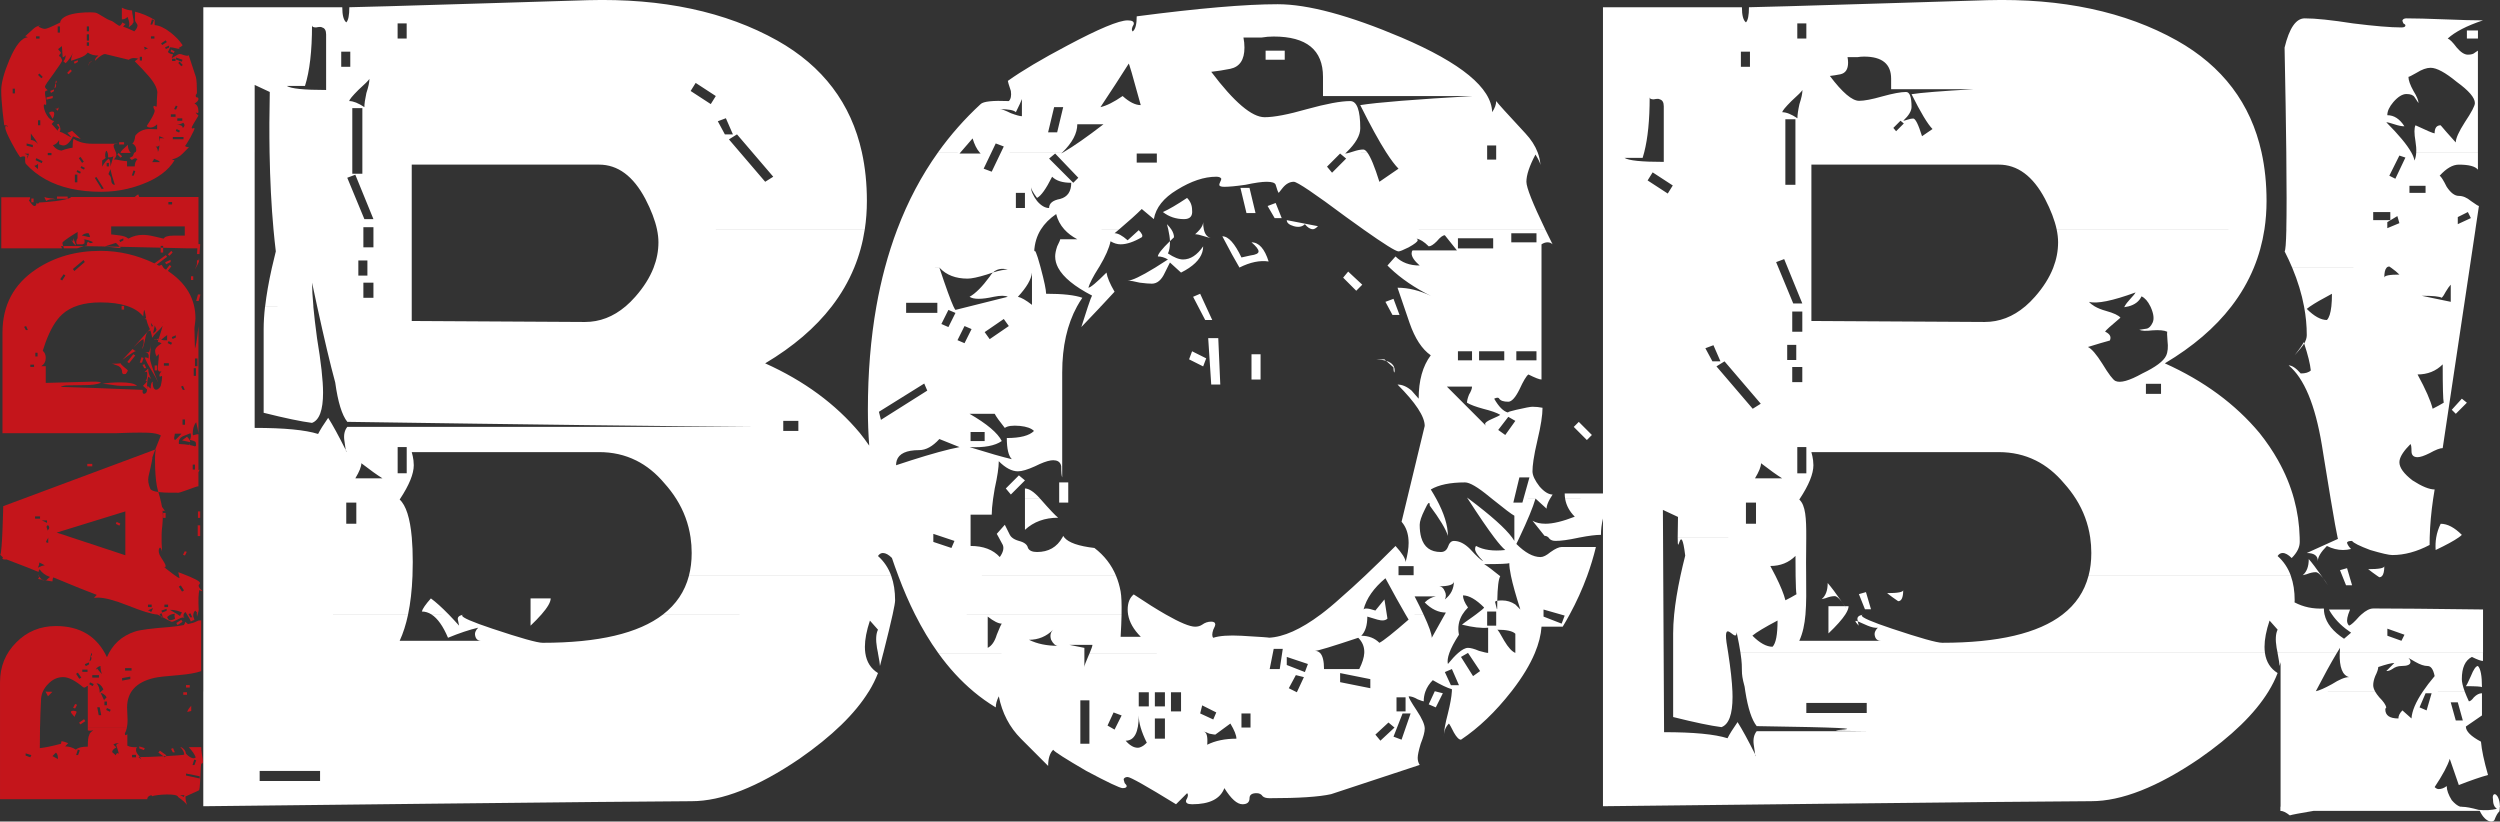 <?xml version="1.0" encoding="UTF-8"?>
<!-- Created with Inkscape (http://www.inkscape.org/) -->
<svg id="svg2" width="481.62" height="158.27" xmlns:cc="http://creativecommons.org/ns#" xmlns:dc="http://purl.org/dc/elements/1.1/" xmlns:rdf="http://www.w3.org/1999/02/22-rdf-syntax-ns#" version="1.0" xmlns="http://www.w3.org/2000/svg">
 <rect width="100%" height="100%" fill="#333333" stroke="none"/>
 <link id="dark-mode" href="" rel="stylesheet" type="text/css"/>
 <style id="dark-mode-custom-style" type="text/css"/>
 <path id="path2393" d="m10.156 18.474-1.197 0.287v0.433l1.197-0.288zm0.24-0.912v-0.336l-0.718 0.288 0.144 0.384zm-1.704 3.96c-0.173-0.412-0.26-0.805-0.26-1.177 0-0.128 0.032-0.208 0.097-0.241 0.032 0 0.079 0.017 0.287 0.097 0.064 0 0.095-0.08 0.095-0.24 0-0.223-0.032-0.56-0.095-1.008-0.096-0.447-0.144-0.783-0.144-1.007 0-0.256 0.048-0.4 0.144-0.432 0.224-0.064 0.351-0.112 0.384-0.144l-0.24-0.193c-0.192-0.159-0.288-0.335-0.288-0.527 0-0.16 0.559-0.992 1.676-2.495 1.086-1.505 1.629-2.336 1.629-2.496 0-0.065-0.064-0.224-0.191-0.48-0.161-0.288-0.272-0.433-0.432-0.288 0-0.192 0.128-0.416 0.383-0.672 0-0.097-0.08-0.224-0.24-0.385-0.192-0.16-0.287-0.288-0.287-0.384l0.719-0.575 0.144 2.16c0.16 0 0.351-0.128 0.574-0.384 0 0.48-0.142 0.864-0.431 1.152l0.431 0.384c0.555-0.557 1.036-1.246 1.442-2.072-0.258 0.545-0.388 1.076-0.388 1.592l1.677-0.576c0.734-0.257 1.246-0.593 1.532-1.008 0.511 0.385 1.198 0.576 2.06 0.576l-0.382 0.336c-0.192 0.224-0.289 0.447-0.289 0.672 0.863-0.863 1.517-1.296 1.964-1.296l4.552 1.104c0.256-0.224 0.59-0.336 1.006-0.336 0.254 0 0.559 0.048 0.909 0.144-0.16 0-0.414 0.16-0.766 0.48 1.022 1.024 1.836 1.888 2.444 2.592 1.236 1.363 1.874 2.515 1.914 3.458-0.008-0.097-0.039 0.334-0.093 1.293-0.032 0.607 0 1.056-0.048 1.392-0.064 0-0.144-0.016-0.239-0.048-0.128-0.064-0.208-0.096-0.239-0.096-0.096 0-0.145 0.064-0.145 0.192 0 0.16 0.049 0.304 0.145 0.432 0.063 0.096 0.095 0.208 0.095 0.336 0 0.048-0.006 0.103-0.02 0.168h-7.21e-4c-0.105 0.483-0.609 1.402-1.512 2.759 0.16 0.192 0.399 0.288 0.719 0.288 0.447 0 0.877-0.209 1.293-0.624v0.96c-1.086-0.064-1.804-0.064-2.157 0-0.861 0.16-1.548 0.576-2.059 1.248-0.096 0.832-0.287 1.327-0.574 1.488 0.511 0.257 0.766 0.672 0.766 1.248 0 0.017-7.21e-4 0.033-7.21e-4 0.052-0.01 0.195-0.073 0.322-0.191 0.381-0.16 0.032-0.271 0.176-0.335 0.432-0.064 0.224-0.16 0.368-0.289 0.433l-0.479 0.239 0.432 0.384 0.527-0.288c0.159-0.064 0.351-0.017 0.574 0.144-0.351 0.32-0.527 0.783-0.527 1.391h-1.485v-1.008c-0.288 0-0.703-0.048-1.246-0.144-0.575-0.128-1.006-0.193-1.294-0.193 0.32-0.32 0.48-0.624 0.48-0.912 0-0.192-0.08-0.463-0.24-0.816-0.006-0.013-0.013-0.026-0.019-0.041h-0.001c-0.178-0.363-0.267-0.637-0.267-0.823 0-0.223 0.095-0.352 0.287-0.384 0.287 0 0.463-0.016 0.527-0.048h-4.982c-1.437 0-2.619-0.32-3.545-0.96-0.128 0.352-0.191 0.928-0.191 1.727-0.193 0-0.639 0.097-1.342 0.289-0.294 0.081-0.492 0.144-0.602 0.194h-0.012c-0.071 0.031-0.099 0.055-0.085 0.071 0.059 0.004 0.111 0.024 0.172 0.024-0.101 0-0.158-9e-3 -0.172-0.024-0.159-0.012-0.319-0.021-0.464-0.066h-0.016c-0.502-0.145-0.924-0.467-1.264-0.967 0.511-0.128 0.91-0.465 1.196-1.008v0.816c0.032 0 0.144 0.048 0.336 0.143 0.192 0.065 0.352 0.097 0.479 0.097 0.635 0 1.256-0.587 1.859-1.759 0.078 0.052 0.576 0.222 1.494 0.51-0.734-0.703-1.294-1.231-1.677-1.583-0.383 0.224-0.686 0.351-0.91 0.384 0.478 0.48 0.718 0.768 0.718 0.864-0.223-0.065-0.559-0.24-1.005-0.528-0.48-0.288-0.879-0.464-1.198-0.528 0.095-0.161 0.144-0.32 0.144-0.48 0-0.289-0.112-0.624-0.336-1.008-0.064-0.064-0.175-0.016-0.335 0.144l0.48 0.528c-0.223 0.256-0.336 0.464-0.336 0.624-0.479-0.576-0.863-1.008-1.15-1.296l0.479-0.576c-0.543-0.096-1.006-0.465-1.389-1.104-0.147-0.238-0.267-0.469-0.363-0.693l-6.549-5.41e-4 6.549-0.001zm-6.249-4.441h0.432v0.912h-0.432zm5.797-2.256-0.287 0.24-0.623-0.624 0.239-0.288zm-1.294-7.823h0.671v0.431h-0.671zm4.168-1.92h0.431v1.2h-0.431zm5.605 3.072h0.431v0.671h-0.431zm0-1.536h0.431v1.2h-0.431zm0-1.536h0.431v0.96h-0.431zm10.204 5.856h0.431v0.72h-0.431zm1.581-1.489c-0.128-0.063-0.255-0.063-0.384 0-0.159 0.064-0.239 0.16-0.239 0.289 0-0.48-0.08-0.72-0.24-0.72 0.352 0 0.639 0.144 0.862 0.431zm1.246-2.015h-0.671v-0.431h0.671zm-0.48-3.695 0.384 0.144-0.335 0.863h-0.335zm1.438 24.141c0 0.395-0.051 0.747-0.153 1.06h-5.41e-4c-0.037 0.116-0.082 0.227-0.135 0.332 0-0.112-0.01-0.22-0.03-0.329h-0.002c-0.061-0.309-0.209-0.585-0.447-0.823 0.127 0.128 0.287 0.16 0.479 0.097 0.191-0.097 0.288-0.208 0.288-0.336zm-0.048-1.632c0.064 0 0.239 0.064 0.527 0.192 0.287 0.127 0.463 0.192 0.527 0.192h-0.911l-0.143 0.72zm1.245-18.478 0.239 0.336-0.91 0.576-0.192-0.335zm0.67 1.392-0.623 0.287-0.144-0.336 0.766-0.336zm-3.258 22.077c0.224-0.288 0.335-0.512 0.335-0.672 0.032 0.032 0.207 0.112 0.527 0.24 0.32 0.097 0.527 0.24 0.623 0.432zm-3.545 2.592h-0.383l0.336-1.008 0.335 0.144zm-4.361 0.672c0-0.32-0.175-0.64-0.526-0.96l0.384-0.96c0.127 0.672 0.415 1.68 0.862 3.024-0.479 0-0.719-0.367-0.719-1.104zm-0.861-3.12h0.43v0.672h-0.43zm-0.863 0.72v-1.2c0.128-0.064 0.352-0.224 0.672-0.48-0.097-0.128-0.128-0.367-0.097-0.72 0.032-0.32 0.112-0.544 0.24-0.671 0.224 0.224 0.335 0.655 0.335 1.295 0.512 0 0.847-0.08 1.006-0.24-0.096 0.416-0.287 1.088-0.574 2.016 0.031-0.704-0.065-1.215-0.289-1.536-0.382 0.192-0.814 0.704-1.294 1.536zm-4.502-1.632 0.334-0.241 0.624 0.912-0.336 0.24zm1.006 2.207-0.671-0.335 0.145-0.336 0.67 0.336zm-0.766 0.769-0.671-0.336 0.144-0.336 0.671 0.336zm-0.527 1.68h-0.479v-1.488h0.479zm-4.981-5.232h-0.719v-0.432h0.719zm-2.587-6.72h0.431v0.961h-0.431zm0.719 8.255-1.198-0.576 0.144-0.384 1.197 0.576zm-0.719 1.152-0.719-0.624c0.32-0.096 0.559-0.224 0.719-0.384zm-1.389-5.615v-1.248c0.639 0.832 1.102 1.503 1.389 2.015-0.48-0.512-0.943-0.767-1.389-0.767zm0.383 1.391-1.198-0.288v-0.432l1.198 0.287zm-0.91 1.776c-0.127 0.256-0.191 0.432-0.191 0.528 0-0.416 0.048-0.672 0.144-0.768-0.319-0.159-0.527-0.255-0.623-0.288h0.814c0 0.096-0.048 0.272-0.144 0.528zm27.498-8.112h0.911v0.48h-0.911zm0.24-10.702h0.67v0.432h-0.67zm1.053 9.167-0.288 0.624-0.383-0.096 0.336-0.672zm-0.288-9.407 1.245 0.432-0.143 0.383-1.102-0.431zm1.006 1.68-0.574-0.624 0.24-0.288 0.623 0.672zm-0.766 10.031h0.958v0.48h-0.958zm1.389 1.296c0 0.192-0.112 0.384-0.335 0.576 0-0.416-0.399-0.624-1.198-0.624 0.352 0 0.783-0.128 1.294-0.384 0.16 0.16 0.239 0.304 0.239 0.432zm-1.675 1.152 0.142-0.384 0.672 0.336-0.192 0.336zm1.484 1.584h-2.061v-0.432h2.061zm-34.54-2.688c0.383 0 0.623 0.063 0.719 0.191-0.065 0.065-0.175 0.049-0.336-0.047-0.127-0.032-0.191 0.064-0.191 0.288 0 0.416 0.4 1.376 1.197 2.879 0.292 0.556 0.568 1.055 0.826 1.495l1.99 7.21e-4 -1.99 5.29e-4c0.308 0.526 0.592 0.97 0.852 1.336 0.032 0 0.191-0.05 0.478-0.145 0.224-0.032 0.384 0 0.48 0.095-0.032 0.769 0.016 1.216 0.143 1.345 2.198 2.393 5.087 3.987 8.666 4.786h0.022c1.774 0.392 3.716 0.588 5.829 0.588 1.739 0 3.439-0.196 5.1-0.588h-4.76l-0.244 0.061-0.038-0.061-1.304-2.099 0.336-0.144 1.388 2.208-0.139 0.034 4.76-2e-3c0.931-0.221 1.85-0.504 2.756-0.849 3.003-1.12 5.095-2.672 6.276-4.655-0.159 0-0.336-0.048-0.527-0.144 0.798-0.16 1.469-0.512 2.012-1.055l0.712-0.714 0.581-0.583c-0.352 0-0.607-0.08-0.767-0.24 0.097-0.064 0.432-0.592 1.007-1.583 0.542-1.024 0.813-1.6 0.813-1.728 0-0.128-0.032-0.192-0.24-0.096-0.095 0.032-0.159 0.048-0.191 0.048-0.063-0.032-0.096-0.096-0.096-0.192 0-0.128 0.431-0.897 1.293-2.304l-0.526-0.528c0.064-0.064 0.175-0.048 0.335 0.048 0.121 0.03 0.184-0.055 0.191-0.258v-0.029c0-0.832-0.255-1.344-0.766-1.536 0.511-0.32 0.766-0.608 0.766-0.863 0-0.224-0.095-0.337-0.287-0.337-0.159 0-0.239-0.111-0.239-0.336 0-0.128 0.048-0.224 0.144-0.288 0.064-0.063 0.095-0.176 0.095-0.337 0-1.375-0.064-2.351-0.191-2.927l-1.389-4.224c-0.097 0.065-0.207 0.095-0.336 0.095-0.128 0-0.351-0.047-0.671-0.143-0.32-0.128-0.559-0.192-0.719-0.192-0.191 0-0.479 0.127-0.862 0.384-0.384 0.256-0.608 0.384-0.671 0.384 0-0.128 0.048-0.272 0.143-0.433 0.064-0.159 0.097-0.255 0.097-0.287-0.384 0-0.719-0.144-1.007-0.432 0.224-0.384 0.368-0.687 0.432-0.912 0.255 0 0.639 0.064 1.15 0.192 0.479 0.128 0.846 0.193 1.102 0.193-0.256 0-0.464-0.081-0.623-0.24 0.032-0.032 0.176-0.112 0.431-0.24 0.224-0.128 0.335-0.24 0.335-0.336-0.574-0.863-1.357-1.679-2.347-2.447-1.118-0.864-2.124-1.328-3.019-1.391v-1.008c-1.213-0.736-2.475-1.264-3.784-1.583v1.632c0 0.128 0.079 0.304 0.239 0.528 0.16 0.191 0.24 0.351 0.24 0.48 0 0.352-0.207 0.736-0.623 1.152-0.99-0.48-1.708-0.783-2.155-0.912l0.479-0.529c-0.16 0-0.383-0.095-0.67-0.287 0 0.192-0.128 0.4-0.383 0.624-0.288 0.223-1.186-0.828-1.857-0.987-0.67-0.161-2.452-1.474-2.803-1.474 0.034-0.165-6.505-0.421-6.896 1.865 0.02-0.011 0.037-0.019 0.058-0.029-0.064 0.064-0.096 0.144-0.096 0.24 0-0.075 0.025-0.14 0.038-0.21-1.625 0.811-2.596 1.219-2.912 1.219-0.32 0-0.751-0.144-1.294-0.432 0.235-0.147 0.402-0.226 0.501-0.239-0.533 0.039-1.036 0.278-1.507 0.719-0.926 0.864-1.437 1.327-1.532 1.392 0.159 0 0.335 0.063 0.527 0.192-1.15 0.032-2.331 1.472-3.545 4.319-1.054 2.496-1.581 4.463-1.581 5.903 0 1.043 0.089 2.412 0.266 4.106 0.083 0.799 0.186 1.669 0.309 2.613zm32.672-13.918 0.144-0.336-0.671-0.336-0.096 0.384zm-19.641 3.455-0.288-0.288-0.623 0.671 0.288 0.24zm-3.066 2.975c0.064-0.224 0.032-0.4-0.095-0.529 0.159-0.127 0.24-0.255 0.24-0.383 0-0.064-0.049-0.144-0.144-0.24l-0.287 1.487c0.128 0 0.224-0.112 0.287-0.336zm6.706-4.752c0.16 0 0.24-0.016 0.24-0.047-0.273-0.046-0.457 0.088-0.623 0.48v0.384c0.009-0.184 0.033-0.339 0.071-0.464zm21.846 9.552 0.862-0.288v-0.384l-0.957 0.336zm-28.169-0.096c0-0.097 0.032-0.24 0.097-0.432 0.047-0.143 0.077-0.26 0.089-0.35-0.042 0.265-0.295 0.398-0.761 0.398 0.161 0 0.352 0.128 0.575 0.384zm3.833-9.407v-0.336l-0.766 0.287 0.143 0.385zm9.916-7.295c0 0.256-0.048 0.464-0.143 0.624l0.719-0.576c0-0.097 0.048-0.176 0.143-0.24 0.064-0.064 0.097-0.16 0.097-0.288 0-0.257-0.048-0.608-0.144-1.056-0.095-0.48-0.144-0.848-0.144-1.104-0.575 0-1.229-0.176-1.964-0.528v2.256c0.415 0 0.783-0.16 1.102-0.48 0.224 0.576 0.335 1.039 0.335 1.391zm-1.404 24.292 0.59 2e-3 -0.59 0.003c-0.181 0.2-0.273 0.371-0.273 0.516h1.965c-0.144-0.156-0.261-0.327-0.35-0.521h-0.003c-0.147-0.311-0.222-0.666-0.222-1.063-0.096 0.128-0.399 0.415-0.91 0.864-0.079 0.071-0.148 0.139-0.207 0.199zm-13.27-7.419c-0.062-0.022-0.132-0.037-0.224-0.027-0.071 0-0.138 9e-3 -0.203 0.026h-7e-3c-0.137 0.035-0.257 0.106-0.365 0.213 0.32 0.48 0.542 0.864 0.67 1.152 0.224-0.288 0.336-0.624 0.336-1.008 0-0.18-0.056-0.297-0.168-0.357zm13.668 5.875h-0.958v0.433h0.958zm23.618 5.136h0.48v-2.687h-0.48zm-24.288-2.159 0.288-0.24-0.671-0.672-0.239 0.288zm6.42 35.083 0.453-0.107c-0.056-0.024-0.11-0.036-0.165-0.036-0.096 0-0.192 0.047-0.288 0.143zm-5.749-6.527h-0.479v0.719h0.479zm13.92 7.092h0.404v-3.204c-0.145 1.4-0.28 2.47-0.404 3.204zm-7.499-0.517c0.089-0.091 0.161-0.148 0.235-0.209 7e-3 -0.022 0.013-0.043 0.02-0.066l-0.473 0.119c0.072 0.031 0.145 0.083 0.218 0.156zm-10.252-17.998c0.351 0 0.895 0.048 1.629 0.144 0.703 0.096 1.229 0.144 1.581 0.144-0.085-0.096-0.156-0.175-0.231-0.257-0.982-0.02-1.954-0.039-2.896-0.056-0.026 0.008-0.058 0.017-0.083 0.025zm-3.018-2.592c0.191 0.352 0.287 0.608 0.287 0.769-0.192 0-0.463-0.049-0.815-0.145-0.351-0.096-0.607-0.144-0.767-0.144 0.288-0.32 0.719-0.48 1.294-0.48zm4.358-1.296h14.181v1.776h-2.204c-1.022 0-1.644 0.192-1.868 0.576-0.224-0.032-0.846-0.176-1.868-0.432-0.799-0.192-1.517-0.288-2.156-0.288-0.989 0-1.916 0.24-2.779 0.72-0.351-0.32-0.926-0.528-1.724-0.624l-1.582-0.192zm11.02-4.704h0.719v0.48h-0.719zm-8.672 7.391-0.623 0.336-0.144-0.384 0.766-0.336zm-12.024 1.152c-0.015-0.021 0.147-0.036 0.432-0.045-5.53e-4 -0.001-5.53e-4 -0.002-5.53e-4 -3e-3 -0.096-0.255-0.144-0.464-0.144-0.624 0-0.351 2.923-2.111 2.923-2.111v1.2c-0.128 0.128-0.208 0.32-0.24 0.576-0.032 0.289 0.016 0.496 0.144 0.625h1.006c0.032-0.032 0.144-0.08 0.335-0.144 0.064 0 0.096-0.128 0.096-0.384 0-0.201-0.016-0.339-0.047-0.416-0.113-0.01-0.225-0.016-0.336-0.016 0.172 0 0.279-0.005 0.322-0.014 0.551 0.081 1.11 0.251 1.69 0.542-0.128 0.128-0.271 0.193-0.432 0.193-0.159 0-0.335-0.097-0.527-0.289-0.159 0.161-0.24 0.32-0.24 0.48 0 0.096 0.032 0.175 0.096 0.24-0.081 0-0.296 0.052-0.637 0.152 1.189 0.015 2.543 0.037 3.978 0.063 0.537-0.16 1.256-0.39 2.168-0.695 0.107 0.08 0.355 0.338 0.728 0.751 2.762 0.057 5.579 0.121 7.896 0.176v-0.351h0.479v0.362c2.795 0.067 4.742 0.118 4.742 0.118h1.855l-0.083 1.103h0.479l0.144-1.919h-0.335v-9.071h-11.392c-0.09-0.154-0.157-0.33-0.201-0.529-0.273 0.168-0.512 0.344-0.718 0.529h-12.216c-0.543 0.704-5.573 1.055-6.179 1.055 0.032 0.192-0.48 0.352-0.48 0-0.096 1.152-0.766 0.544-0.958 0.289-0.319-0.385-0.495-0.609-0.527-0.672 0.16-0.159 0.24-0.367 0.24-0.624h-5.558v9.839h11.737zm19.211 1.199h0.479v-0.933c-0.155-0.004-0.32-0.008-0.479-0.011zm-16.864-2.639c0.064 0.223 0.048 0.4-0.048 0.527-0.128-0.224-0.208-0.336-0.24-0.336 0 0.128 0.113 0.336 0.336 0.625 0.224 0.255 0.399 0.416 0.527 0.479-0.415-1.216-0.671-1.616-0.576-1.296zm-1.915 1.395c0.095 0.254 0.142 0.397 0.142 0.429h2.539c0.562-0.187 1.002-0.328 1.327-0.424-1.879-0.023-3.329-0.029-4.009-0.005zm0.861-9.554h-2.06v0.432h2.06zm-6.563 0.385h-0.431v0.72h0.431zm26.54 10.078-0.671 0.672 0.289 0.288 0.622-0.624zm-24.097-9.598c0.352-0.288 0.942-0.4 1.773-0.336-0.192-0.096-0.544-0.16-1.055-0.192-0.51-0.064-0.861-0.144-1.053-0.24 0 0.16 0.112 0.416 0.335 0.768zm23.091 12.19 0.862-0.432v-0.432l-1.053 0.48zm5.221 2.305h-0.431v0.72h0.431zm1.39 3.503h-0.479l-0.335 1.248h0.479zm-0.288-7.055c0 0.352-0.063 0.528-0.191 0.528-0.032 0-0.096-0.048-0.192-0.144v0.72c0 0.21-0.139 0.601-0.416 1.175l0.368-0.647c0.32-0.543 0.478-0.944 0.478-1.2 0-0.128-0.016-0.272-0.048-0.432zm8.719-7.919h0.431v-0.96h-0.431zm0.24-2.064h0.431v-0.673h-0.431zm-19.45 32.012c0.064 0 0.145-0.015 0.24-0.048 0.096-0.032 0.175-0.032 0.239 0 0.032 0.064 0.048 0.192 0.048 0.383 0 0.858-0.123 1.264-0.368 1.221 0.181 0.063 0.272 0.153 0.272 0.268 0 0.064-0.24 0.335-0.718 0.815l0.766 0.672c0-1.088 0.081-1.903 0.24-2.447 0.21 0.105 0.4 0.264 0.573 0.475-0.407-0.745-0.598-1.431-0.573-2.059zm-1.177-5.674h-0.139l-0.792 0.875c0.349-0.35 0.659-0.644 0.93-0.875zm-3.279 8.315h3.019c-0.448-0.449-1.534-0.672-3.257-0.672-1.406 0-2.539 0.097-3.401 0.288 0.415 0 1.022 0.064 1.82 0.193 0.798 0.127 1.405 0.191 1.82 0.191zm1.485-4.368 1.198-1.488-0.383-0.24-1.15 1.487zm-1.341 1.68c0 0.288 0.128 0.432 0.383 0.432 0.097 0 0.208-0.016 0.336-0.049 0.224-0.287 0.351-0.512 0.383-0.671-0.064-0.096-0.336-0.336-0.814-0.72-0.363-0.302-0.553-0.519-0.576-0.672l0.002 0.022-0.816 0.074c-0.447 0.032-0.782 0-1.007-0.096 0.448 0.192 0.91 0.368 1.39 0.528 0.479 0.288 0.719 0.672 0.719 1.152zm4.359-2.784c0.224 0.64 0.671 1.487 1.342 2.543 0.612 1.015 1.035 1.792 1.265 2.334-1.067-2.554-1.601-4.148-1.601-4.782 0-0.288 0.032-0.736 0.097-1.344 0.031-0.594 0.048-1.037 0.048-1.325-0.002 0.538-0.114 1.058-0.335 1.565h-0.718c0.446 0.064 0.67 0.305 0.67 0.721 0 0.288-0.032 0.464-0.096 0.527 0-0.16-0.224-0.24-0.671-0.24zm2.395 1.536h-0.479v0.959h0.479zm-2.635-1.44-0.383-0.144-0.336 1.056h0.431zm-1.437-1.344c-0.16 0-0.383-0.128-0.67-0.383l-1.965 2.111c1.437-1.088 2.316-1.663 2.635-1.728zm1.582 3.312h0.383l-0.336-0.768-0.383 0.144zm-10.972 18.909h0.958v-0.479h-0.958zm19.834-4.655c0-0.288-0.208-0.64-0.623-1.055-0.224 0.16-0.543 0.4-0.958 0.72zm-29.415-16.51h-0.431v-0.72h0.431zm-0.671 2.016h-0.718v-0.432h0.718zm25.007-0.72h0.958v0.48h-0.958zm1.533-5.039 0.767-0.336v0.432l-0.624 0.288zm1.868 18.621c-0.863 0.928-1.293 1.328-1.293 1.2-0.128-0.128-0.161-0.336-0.097-0.623 0.065-0.257 0.097-0.448 0.097-0.576zm0.287-9.214 0.336 0.767h-0.383l-0.335-0.624zm0.383 7.487h-0.479v-1.008h0.479zm1.142 2.254c-0.021 0.194-0.082 0.419-0.184 0.673 0.428 0.071 0.776 0.193 1.045 0.365 0.069 0.132 0.104 0.251 0.104 0.356v0.431l-0.192 0.096c-0.273-0.105-0.612-0.193-1.014-0.264-0.023-0.133-0.053-0.254-0.088-0.36l-0.01 0.344c-0.547-0.09-1.209-0.15-1.984-0.179-0.012-0.121-0.018-0.224-0.018-0.309 0-0.512 0.24-0.895 0.718-1.152 0.032-0.03 0.543-0.239 1.533-0.623 0.064 0.128 0.096 0.288 0.088 0.622zm0.774 6.385h-0.431v-0.959h0.431zm-4.108-3.695c0.222-0.482 0.346-0.786 0.407-0.877zm-1.258-21.213c-0.447 0.031-0.83 0-1.15-0.097 0.128-0.128 0.384-0.336 0.767-0.624 0.177-0.099 0.311-0.203 0.403-0.313-0.013 0.138-0.02 0.259-0.02 0.361 0 0.24 0.018 0.463 0 0.672zm-0.949-3.411c0.1-0.062 0.16-0.093 0.204-0.006zm-1.266 1.708-0.467 0.406c0-0.184 0.055-0.434 0.144-0.816 0.096-0.351 0.143-0.608 0.143-0.768l0.356 0.792c-0.03 0.12-0.084 0.24-0.176 0.385zm-0.71-0.866c-0.118-0.233-0.18-0.494-0.188-0.782 0.132 0.163 0.259 0.352 0.383 0.566zm-14.943-10.773-0.288-0.385 2.06-1.728 0.24 0.384zm-2.348 1.823-0.384-0.24 0.671-0.959 0.336 0.24zm-6.995 9.551-0.334-0.624 0.383-0.144 0.335 0.768zm32.337 7.343h0.431v1.488h-0.431zm0.24-1.872h0.479v1.487h-0.479zm-7.665 18.381c-0.063 0.352-0.112 4.943 0.527 7.055 0.031 0.104 0.055 0.196 0.084 0.297 1.432 0.195 3.354 0.104 3.644 0.121 0.164 0.267 3.664-1.266 4.079-1.235v-2.688c0.128-0.216 0.191-0.391 0.191-0.527l-0.191 0.095v-6.91c-0.191 0-0.447 0.048-0.766 0.144l-0.28 0.072c-0.036-0.109-0.055-0.198-0.055-0.264 0-0.991 0.224-1.743 0.671-2.254 0.223 0.959 0.367 1.663 0.43 2.111v-17.433l-0.404 0.004c-0.095 0.562-0.183 0.932-0.266 1.111-0.013-0.398-0.025-0.768-0.036-1.115-0.039-1.273-0.06-2.149-0.06-2.628 0-0.223 0.033-0.56 0.096-1.008 0.064-0.48 0.096-0.832 0.096-1.056 0-3.74-1.774-6.787-5.323-9.139l0.676-0.891-0.335-0.24-0.688 0.907c-0.247-0.155-0.501-0.308-0.605-0.571l-0.24-0.384-0.479 0.193-0.454-0.236 1.986-1.492-0.24-0.336-2.197 1.605c-3.334-1.613-6.801-2.42-10.402-2.42-4.726 0-8.862 1.184-12.408 3.552-4.311 2.88-6.467 6.944-6.467 12.19v1.956l8.278-5.41e-4c0.917-2.515 1.99-4.334 3.22-5.458 1.693-1.536 4.152-2.305 7.377-2.305 4.024 0 6.771 0.895 8.239 2.688 0.193-2.4 0.348-0.665 0.564 0.37-0.157 0.073-0.265 0.11-0.324 0.11 0.126 0.014 0.247 0.043 0.367 0.089 0.17 0.744 0.399 1.374 0.687 1.89l-2.369 2.617 0.139-0.007c0.424-0.37 0.752-0.604 0.986-0.702 0.032 0.224 0.048 0.432 0.048 0.624 0 0.023-0.001 0.05-0.003 0.081h-5.41e-4c-0.013 0.151-0.06 0.349-0.14 0.591-0.096 0.32-0.144 0.527-0.144 0.625 0.13-0.175 0.268-0.579 0.413-1.212l-0.03-0.001h0.03c0.068-0.297 0.138-0.645 0.21-1.044 0.16-0.863 0.479-1.296 0.959-1.296 0.191 0.64 0.303 1.104 0.335 1.391 0.23-0.356 0.455-0.678 0.719-0.91 0.255-0.256 1.208-1.142 1.245-1.393 0.113 0.045-0.418 1.559-0.702 2.461l0.076-0.019c0.164-0.121 0.277-0.151 0.338-0.09l-0.338 0.09c-0.027 0.02-0.067 0.06-0.097 0.085-0.109 0.348-0.175 0.592-0.14 0.592 0.161 0 0.327 0.046 0.497 0.133h1.403l0.162-0.302 0.644 0.302 0.025 0.012-0.193 0.384-0.671-0.336 0.032-0.059-1.403 0.003c0.07 0.037 0.142 0.082 0.213 0.135l-0.327 0.21c-0.606 0.416-0.91 0.8-0.91 1.152 0 0.48 0.096 0.848 0.288 1.104-0.128 0.064-0.208 0.112-0.239 0.144 0.127 0 0.35-0.192 0.67-0.576 0 0.32-0.031 0.801-0.096 1.44-0.064 0.608-0.095 1.072-0.095 1.392 0 0.288 0.095 0.463 0.288 0.528 0.159 0.064 0.303 0.015 0.431-0.144l-0.191 0.336c-0.16 0.192-0.24 0.4-0.24 0.624 0 0.096 0.032 0.16 0.095 0.192 0.032 0 0.096-0.016 0.336-0.144 0.064 0 0.096 0.064 0.096 0.193 0 0.351-0.079 0.896-0.24 1.632-0.191 0.703-1.58 1.745-1.58-0.72-0.255 0.097-0.383 0.543-0.383 1.344l-0.575-0.528c-0.096 0.159-0.144 0.447-0.144 0.863 0 0.736-1.069 1.056-0.815-0.096-6.962-0.288-12.232-0.48-15.809-0.576 0.288-0.16 0.671-0.256 1.15-0.288 1.118 0 2.236-0.016 3.353-0.048 1.406 0 2.491-0.144 3.257-0.431-0.095-0.193-0.67-0.273-1.724-0.24l-8.911 0.24v-3.216h-0.862c0.575-0.384 0.862-0.912 0.862-1.583 0-0.608-0.192-1.072-0.575-1.392 0.166-0.543 0.339-1.059 0.517-1.547h-8.278v17.433h21.749l2.874-0.096c1.373-0.031 2.523-0.031 3.449 0 1.182 0.064 1.996 0.24 2.442 0.527-0.252 0.6-0.714 1.75-1.088 2.719l0.083-0.031c0 0.192-0.031 0.48-0.096 0.864zm5.749 19.581 0.336-0.719-0.383-0.096-0.336 0.672zm-4.215-7.247h0.479v-0.96h-0.479zm-24.672-0.288h0.958v0.432h-0.958zm2.3 0.768v0.48l-1.006-0.48zm0.191 0.912c0.16 0.159 0.24 0.32 0.24 0.48 0 0.161-0.111 0.352-0.335 0.576 0-0.448-0.448-0.801 0.095-1.056zm0.048 3.407c-0.863 0-0.128-0.592 0-1.008zm-0.814 4.367c-0.224 0-0.623 0.145-1.198 0.431 0.191-0.351 0.287-0.687 0.287-1.007 0.575 0.257 0.943 0.464 1.102 0.625-0.032-0.032-0.096-0.049-0.192-0.049zm15.665-10.415v8.448l-13.221-4.368zm5.317 18.622c-0.031 0.161-0.144 0.416-0.336 0.768-0.288-0.222-0.51-0.335-0.67-0.335 0.224-0.064 0.559-0.208 1.006-0.433zm-0.958-0.672h0.719v0.48h-0.719zm3.594 0.817v0.384l-0.863 0.335-0.144-0.384zm-0.431-0.817h0.719v0.48h-0.719zm3.401 1.536c-0.159 0.16-0.288 0.385-0.383 0.672-0.128-0.126-0.783-0.527-1.964-1.199 0.862 0 1.644 0.175 2.347 0.527zm-0.24-5.23 0.623 0.959-0.383 0.24-0.623-0.96zm-1.197 5.952c0.064 0.255 0.095 0.415 0.095 0.478-0.032 0-0.144 0.05-0.335 0.145-0.223 0.097-0.414 0.144-0.574 0.144-0.224 0-0.383-0.111-0.48-0.336l-0.143-0.288c0.415-0.415 0.926-0.623 1.532-0.623-0.095 0.095-0.127 0.255-0.095 0.48zm3.066-0.576 0.335 0.768h-0.382l-0.336-0.625zm-35.403-10.368c3.29 1.248 5.334 2.048 6.133 2.4 0-0.159 0.063-0.335 0.191-0.527 0.234 0.344 0.515 0.639 0.844 0.888h2e-3c0.34 0.252 0.728 0.453 1.165 0.599l-0.718 0.623h-0.309c0.617 0.113 1.275 0.225 1.506 0.241 0-0.384 0.064-0.639 0.192-0.768 3.833 1.599 6.611 2.721 8.335 3.36l-0.527 0.576c0.255-0.033 0.511-0.049 0.767-0.049 1.277 0 3.209 0.513 5.797 1.536 2.714 1.088 4.598 1.665 5.653 1.728 0.123 0.052 0.327 0.154 0.615 0.304l-0.184-0.4 0.383-0.144 0.225 0.768 0.445 0.239c0.734 0.417 1.166 0.623 1.294 0.623 0.191 0 0.59-0.16 1.197-0.478 0.452-0.24 0.808-0.39 1.102-0.337l0.191-0.143c-0.066 0-0.142 9e-3 -0.229 0.031l-0.01-0.272c0-0.288 0.128-0.513 0.384-0.672 0.67 1.024 1.005 1.632 1.005 1.824 0.32-0.192 0.559-0.288 0.719-0.288 0-0.033-0.032-0.143-0.095-0.336-0.096-0.192-0.144-0.367-0.144-0.529 0-0.384 0.128-0.703 0.383-0.96l0.384 0.433c-0.097 0.064-0.113 0.24-0.049 0.527 0.01 0.077 0.013 0.149 0.012 0.212 0.163-0.499 0.271-0.922 0.324-1.268-0.096-1.951-0.048-3.248 0.143-3.887 0.16 0.159 0.368 0.241 0.623 0.241-0.511-0.417-0.766-0.754-0.766-1.009 0-0.159 0.032-0.255 0.095-0.288 0.096-0.032 0.144-0.126 0.144-0.288 0-0.315-1.111-0.899-3.334-1.751-0.262-0.1-0.54-0.205-0.833-0.312l0.068 0.312 0.171 0.792c0.015 0.159-0.62-0.274-1.316-0.792l-12.406-1e-3 12.406-7.2e-4c-0.832-0.621-1.75-1.366-1.75-1.366 0.032 0 0.08 0.031 0.288 0.144 0.064-0.032 0.096-0.144 0.096-0.336 0-0.192-0.32-0.768-0.958-1.728-0.703-1.089-0.224-2.033 0-1.681 0.148 0.248 0.239 0.487 0.272 0.715-0.084-1.179-0.111-2.329-0.081-3.45 0-0.352 0.048-0.928 0.144-1.728 0.064-0.8 0.097-1.408 0.097-1.824 0-0.274-0.02-0.579-0.061-0.917 0.135 0.055 0.283 0.074 0.443 0.053-0.128-0.213-0.313-0.477-0.554-0.79-0.101-0.569-0.247-1.21-0.438-1.928h-0.001c-0.078-0.292-0.17-0.605-0.263-0.92-0.777-0.106-1.412-0.295-1.558-0.632-0.352-0.832-0.491-1.58-0.339-2.373 0 0 0.752-3.166 0.752-3.554-0.13 0.178 0.161-0.628 0.546-1.626l-29.283 10.912s-0.191 9.039-0.575 9.359l0.527 0.527c-0.479 0.48 0.719 0.384 0.719 0.384zm37.27-9.262h-0.43v1.248h0.43zm-0.478 4.751h0.478v-2.064h-0.478zm-15.762-2.352 0.672 0.336 0.191-0.384-0.719-0.336zm12.983 32.927h0.719v-0.48h-0.719zm1.533 2.111c-0.447 0.481-0.703 0.88-0.767 1.2l0.767-0.192zm-0.288-3.984h-0.718v0.48h0.718zm-28.361-20.208h0.41c-0.174-0.032-0.346-0.063-0.502-0.093 0.032 0.032 0.058 0.06 0.093 0.093zm-0.91-1.103c0.05 0.113 0.124 0.236 0.24 0.48 0 0.129-0.065 0.255-0.192 0.384 0 0 0.332 0.065 0.769 0.147-0.245-0.234-0.448-0.451-0.59-0.64-0.027-0.123-0.104-0.246-0.227-0.37zm1.964 23.47 0.862-0.864c-0.862 0-1.309-0.014-1.341-0.047zm4.408 3.025c0 0.129 0.24 0.448 0.719 0.961 0-0.096 0.064-0.257 0.192-0.48 0.127-0.255 0.191-0.433 0.191-0.529-0.16-0.126-0.383-0.192-0.671-0.192-0.288 0.033-0.431 0.112-0.431 0.241zm17.39-18.239h0.321l-0.424-0.224zm-15.809 20.303 0.24 0.337 0.958-0.626-0.24-0.383zm-1.15-2.878 0.385 0.143 0.382-0.72-0.382-0.144zm20.121-15.937 0.957-0.625-0.24-0.382-0.958 0.623zm-6.468 24.097 0.144-0.384-1.053-0.335v0.382zm5.556 0.433h0.384l-0.335-0.817-0.384 0.146zm-1.245 0.574-1.246-0.911-0.288 0.384 0.963 0.703c0.153-8e-3 0.305-0.016 0.456-0.024zm6.419 4.465-2.634-0.576v-0.384l2.634 0.527zm-1.053-3.648 0.384 0.145-0.336 0.911h-0.382zm-2.012 7.2-0.719-0.336h0.861zm-9.198-7.633h-0.767v-0.478h0.767zm-3.305-0.67c-0.128-0.129-0.256-0.161-0.383-0.096-0.128 0.096-0.193 0.223-0.193 0.382l-0.718-0.623c0-0.32 0.272-0.623 0.815-0.911l-0.575-0.529c0.192-0.192 0.559-0.288 1.101-0.288-0.191 0.033-0.383 0.145-0.574 0.337 0.255 0.736 0.431 1.312 0.527 1.729zm-7.857 0.24h-0.383l0.335-1.057 0.384 0.143zm-3.904 0.81c0.032-0.039-0.312-0.243-1.031-0.618l0.671-0.672c0.288 0.257 0.431 0.656 0.359 1.29zm-5.294-0.379-0.91-0.335v-0.431l1.102 0.336zm9.15-16.32 0.671 0.96-0.384 0.241-0.622-0.96zm0.862-0.576h1.006v0.433h-1.006zm1.294-1.391v0.384l-0.623 0.335-0.192-0.384zm0.192 3.84 0.719 0.335-0.192 0.384-0.67-0.337zm0.239-5.664c0.096 0.095 0.144 0.192 0.144 0.288 0 0.095-0.08 0.225-0.24 0.384 0.128 0.128 0.16 0.318 0.096 0.576-0.096 0.224-0.207 0.337-0.335 0.337zm0.193 4.272h1.293v0.48h-1.293zm1.58-1.775c0 0.609 0.095 1.119 0.288 1.536-0.064 0-0.24-0.176-0.527-0.529l-0.384-0.48c-0.192 0.096-0.288 0.224-0.288 0.384 0-0.414 0.304-0.719 0.911-0.911zm-0.144 5.184c0-0.801-0.207-1.409-0.622-1.824 0.511 0 0.957 0.385 1.341 1.152zm1.294 0.959c-0.288 0.192-0.431 0.37-0.431 0.529-0.032-0.096-0.256-0.576-0.67-1.44 0.224 0 0.463 0.113 0.719 0.337 0.254 0.192 0.383 0.382 0.383 0.574zm0.096 1.44h-0.479v-0.719h0.479zm0.718 0.865-0.144 0.383-0.719-0.335 0.144-0.384zm-2.3 1.056-0.287-1.534h0.479l0.288 1.534zm4.504-7.152 1.581-0.288v0.48l-1.581 0.288zm0.574-1.92h1.245v0.48h-1.245zm14.659 15.218h-2.394c0.703 0.768 1.149 1.424 1.341 1.966-0.543 0.642-1.917-0.623-1.917-0.814 0-0.223-0.111-0.464-0.335-0.722-0.255-0.286-0.495-0.43-0.719-0.43 0.511 0.512 0.767 0.992 0.767 1.44 0 0.067-1.672 0.19-3.563 0.295l-0.173 0.231-0.283-0.207c-1.848 0.097-3.789 0.172-4.534 0.155 0.186 0.252 0.29 0.413 0.314 0.485l-0.592-0.504c0.048 9e-3 0.142 0.015 0.278 0.018-0.062-0.085-0.133-0.178-0.213-0.283-0.351-0.414-0.527-0.752-0.527-1.009 0-0.388 0.084-0.596 0.252-0.621-0.845 0.06-1.487-0.036-1.928-0.29v-2.208c-0.128 0.128-0.24 0.192-0.335 0.192-0.096 0-0.143-0.112-0.143-0.335 0.167-0.306 0.295-0.663 0.383-1.065h-7.521v0.44c0.128 0.095 0.32 0.129 0.574 0.095l0.49-0.07c-0.518 0.342-0.776 0.638-0.776 0.888-0.192 0.255-0.288 1.007-0.288 2.256-1.15 0-1.916 0.192-2.299 0.576-0.639-0.417-1.325-0.623-2.06-0.623l0.576-0.625c-0.48-0.192-0.894-0.319-1.246-0.384-0.064 0.065-0.095 0.176-0.095 0.337 0 0.128-0.049 0.193-0.145 0.193-1.693 0.448-3.018 0.719-3.976 0.815 0-1.304 0.013-2.601 0.04-3.894 0.039-1.871 0.106-3.726 0.2-5.563 0.065-1.087 0.527-2.064 1.389-2.928 0.83-0.863 1.788-1.297 2.874-1.297 1.022 0 2.315 0.658 3.88 1.97 0.064 0.03 0.128 0.046 0.191 0.046 0.064 0 0.177-0.046 0.336-0.143 0.128-0.128 0.24-0.192 0.335-0.192v8.103l7.521-5e-3c0.097-0.445 0.144-0.953 0.144-1.522 0-0.255-0.016-0.656-0.048-1.199-0.032-0.545-0.048-0.946-0.048-1.201 0-3.009 1.757-4.913 5.27-5.711 0.67-0.161 2.22-0.338 4.647-0.529 1.916-0.16 3.37-0.416 4.359-0.768v-9.791l-0.527 0.048c-0.324 0.15-0.619 0.281-0.885 0.391-0.379 0.107-0.755 0.203-1.132 0.292l-0.523-0.443c0 0.141-0.087 0.348-0.263 0.614-0.941 0.191-1.875 0.321-2.802 0.395-3.45 0.257-5.654 0.545-6.611 0.863-2.555 0.834-4.36 2.481-5.413 4.944-1.885-4-5.158-5.999-9.821-5.999-3.033 0-5.589 1.055-7.665 3.168-2.076 2.079-3.114 4.641-3.114 7.68v22.511h28.36c0-0.768 1.134-0.897 0.91-0.576 0.849-0.322 4.966-0.623 5.03 0.145 0.83 0.574 1.405 1.087 1.725 1.534-0.224-0.672-0.32-1.214-0.287-1.63l2.557-1.17c0.281 0 0.295-3.278 0.402-4.615h5.41e-4c0.027-0.339 0.06-0.55 0.106-0.55 0.191 0 0.287-0.112 0.287-0.337 0-0.319-0.064-0.783-0.191-1.391-0.096-0.64-0.144-1.12-0.144-1.44z" fill="#c4151b" stroke-width="1.127"/>
 <path id="path2397" d="m232.33 59.03-1.123-2.438-1.358 0.585 0.965 1.853 1.362 2.615h1.359zm2.755 15.052-0.388-8.937h-1.939l0.583 8.937zm-31.035 22.739h1.747v-3.888h-1.747zm28.321-27.789-2.717-1.36-0.581 1.553 2.714 1.361zm-2.717-28.569c0-0.907-0.323-1.684-0.968-2.334-1.942 1.296-3.493 2.203-4.656 2.722 1.163 0.907 2.522 1.362 4.073 1.362 1.163 0 1.681-0.585 1.552-1.75zm3.74 5.416c-0.765-0.122-1.258-0.682-1.476-1.687h-7.2e-4c-0.086-0.397-0.13-0.863-0.13-1.398 0 0.412-0.208 0.876-0.624 1.395h-2e-3c-0.24 0.295-0.548 0.608-0.924 0.938 0.388 0 0.97 0.127 1.746 0.388 0.578 0.193 1.048 0.315 1.411 0.363zm-33.03 50.165c-1.167-1.296-2.134-1.942-2.91-1.942v2.022l2.974-0.006c-0.021-0.025-0.042-0.05-0.064-0.074zm22.088-44.436c-2.671 1.638-4.409 2.458-5.213 2.458 0.518 0 1.294 0.13 2.33 0.388 1.032 0.13 1.808 0.195 2.326 0.195 1.036 0 1.877-0.711 2.522-2.138l0.45-0.9 0.521-1.042 1.144 1.042 2.547-0.001c1.806-1.22 2.708-2.604 2.708-4.152-1.163 1.684-2.457 2.527-3.878 2.527-0.775 0-1.746-0.389-2.909-1.166 0.258-0.519 0.388-1.231 0.388-2.138l-3e-3 -0.226c-1.55 1.518-2.325 2.499-2.325 2.946 0.648 0 1.294 0.196 1.942 0.584-0.926 0.608-1.774 1.148-2.545 1.623zm25.05-41.852h-3.685v1.75h3.685zm48.498 36.926h-4.853v-1.75h4.853zm-8.342 1.165h-6.791v-1.943h6.791zm10.475-1.165c0.388 0 0.711 0.131 0.969 0.388-0.511-1.024-0.983-1.985-1.417-2.878l-35.04 0.001c4.001 2.825 6.259 4.238 6.776 4.238 0.262 0 0.906-0.261 1.942-0.777 1.163-0.649 1.747-1.103 1.747-1.361 0-0.17-0.092-0.278-0.258-0.337 0.701 0.12 1.494 0.604 2.389 1.502 0.391 0 0.906-0.323 1.553-0.973 0.646-0.777 1.165-1.165 1.551-1.165l2.328 2.915h-8.533c-0.13 0.13-0.196 0.323-0.196 0.584 0 0.647 0.517 1.424 1.553 2.331-1.942 0-3.493-0.581-4.656-1.75l-1.552 1.75c0.155 0.156 0.313 0.31 0.473 0.461h29.204v-4.542c0.392-0.257 0.78-0.388 1.167-0.388zm-37.973-17.327 3.234-0.004c-0.276-0.365-0.529-0.548-0.759-0.548-0.519 0-1.166 0.127-1.942 0.388-0.194 0.065-0.372 0.121-0.533 0.163zm29.826 54.445-1.36-0.97 1.942-2.527 1.36 0.778zm-3.703-1.765-7.548-7.561h4.849c0 0.388-0.194 0.905-0.581 1.554-0.259 0.646-0.389 1.165-0.389 1.554 0.646 0.389 1.682 0.777 3.103 1.165 1.555 0.389 2.653 0.777 3.301 1.168-0.13 0.128-0.648 0.388-1.554 0.777-0.907 0.389-1.36 0.712-1.36 0.97 0 0.124 0.06 0.25 0.18 0.372zm-5.415-14.363h2.716v1.749h-2.716zm4.073 0h4.852v1.749h-4.852zm7.177 0h3.881v1.749h-3.881zm4.074 17.101c0.65-2.722 0.972-4.795 0.972-6.218-0.646-0.131-1.293-0.196-1.939-0.196-0.388 0-1.425 0.196-3.106 0.584-1.125 0.261-1.67 0.433-1.635 0.519 0.157 0.042 0.315 0.063 0.474 0.063-0.301 0-0.458-0.021-0.474-0.063-0.879-0.234-1.754-1.118-2.633-2.656 0.52-0.258 0.841-0.258 0.972 0 0.258 0.388 0.84 0.584 1.746 0.584 0.646 0 1.36-0.78 2.135-2.334 0.775-1.684 1.355-2.657 1.745-2.915 1.292 0.649 2.132 0.973 2.519 0.973v-21.501l-29.204 0.003c2.163 2.059 4.796 3.854 7.899 5.387-2.202-1.049-4.345-1.575-6.431-1.575l1.231 3.603 1.094 3.199c1.036 2.98 2.395 5.052 4.077 6.218-1.555 2.073-2.331 4.857-2.331 8.357l-1.358-1.554c-0.906-0.777-1.808-1.169-2.713-1.169 3.49 3.5 5.236 6.157 5.236 7.969l-1.609 6.655 22.551-5.41e-4c0.158-1.083 0.419-2.395 0.784-3.933zm-95.762 11.352h-2.974v5.946c1.679-1.557 3.813-2.334 6.4-2.334-0.512-0.384-1.653-1.59-3.425-3.611zm15.634 22.253c0.043-2.072-0.018-3.558-0.182-4.454-0.194-1.052-0.482-2.042-0.865-2.962l-41.948 6e-3c0.99 2.648 2.062 5.12 3.218 7.414l39.777-3e-3zm60.344 14.786-0.025 0.057-1.141 2.47 1.359 0.585 1.359-2.723-1.327-0.333zm-80.119-41.588-2.522 2.526 0.972 1.165 2.717-2.722zm50.631-49.558-1.165-2.915-1.552 0.584 1.357 2.331zm-17.84 9.594h-2.547l0.99 0.9c0.578-0.289 1.097-0.59 1.557-0.9zm12.796-10.567-1.163-4.857h-1.747l1.163 4.857zm0.971 27.208h-1.747v4.86h1.747zm-138.55 50.132h4e-3c1.193-1.362 1.789-2.395 1.789-3.101h-3.877v5.249c0.827-0.789 1.522-1.502 2.084-2.148zm156.98-62.373 1.163-1.168-2.715-2.526-0.971 1.169zm-12.027-12.44c0.904 0.261 1.617 0.131 2.136-0.388 0.515 0.649 1.032 0.973 1.551 0.973 0.257 0 0.579-0.196 0.968-0.584l-6.012-1.165c0 0.519 0.452 0.907 1.357 1.165zm-4.85 6.803c-0.776-2.462-1.875-3.692-3.298-3.692 0.906 0.777 1.358 1.361 1.358 1.75 0 0.388-0.517 0.646-1.55 0.777-0.518 0.13-1.101 0.258-1.747 0.388-1.293-2.722-2.521-4.081-3.684-4.081 1.421 2.72 2.522 4.728 3.298 6.024 2.069-1.035 3.942-1.423 5.624-1.165zm113.67 70.158-0.165-0.825c-0.568-0.225-0.696-0.14 0.165 0.825zm83.967-4.49c0.02-0.156 0.029-0.279 0.029-0.369 0-1.775-0.246-3.347-0.735-4.711l-38.993 2e-3c-0.792 2.998-2.454 5.472-4.983 7.417h50.459c-0.081-0.378-0.122-0.761-0.122-1.154-2.068 0.109-3.952-0.285-5.654-1.185zm-172.42-55.369-0.615-1.642-0.548-1.465-1.555 0.581 1.358 2.527zm-0.97 11.079c0.186-1.107-0.354-1.853-1.615-2.238l1.422 1.266c0 0.649 0.066 0.972 0.193 0.972zm32.202 48.39-3.49-1.359v-1.36l3.352 0.959 0.72 0.206zm-8.921-3.691c-0.779-0.517-1.619-0.777-2.522-0.777-0.41 0-0.731 0.02-0.958 0.062l-0.013 1.492c0 0.391-0.131 0-0.388-1.167-0.079-0.156 0.054-0.264 0.4-0.326 0.051-2.601 0.238-4.175 0.571-4.727-0.021-0.017-0.041-0.033-0.06-0.046l-13.021-2e-3 13.021-1e-3c-1.393-1.137-2.408-1.899-3.045-2.28 2.975 0 4.589-0.065 4.848-0.198 0 0.611 0.109 1.436 0.327 2.481 0.341 1.627 0.942 3.779 1.807 6.46l-0.968-0.972zm0 9.33c-0.649-0.26-1.36-1.036-2.134-2.331-0.78-1.427-1.23-2.139-1.359-2.139 1.812 0 2.974 0.259 3.493 0.777zm-3.688-5.248h-1.742v-2.722h1.742zm-1.551 5.248c-0.256 0-0.84-0.13-1.746-0.39-0.905-0.387-1.616-0.583-2.133-0.583-0.512 0-1.147 0.332-1.907 0.993h1.869l0.039-0.02 0.012 0.02 2.316 3.48-1.358 0.97-2.326-3.694 1.317-0.756-1.869 2e-3c-0.585 0.509-1.241 1.215-1.971 2.116-0.123-0.549-0.03-1.256 0.278-2.118l-16.386 2e-3c-0.047 0.866-0.369 1.895-0.966 3.088h-6.787c0-1.532-0.251-2.56-0.752-3.09h-6e-3c-0.264-0.273-0.592-0.41-0.989-0.41 0.519 0 3.297-0.842 8.342-2.526 0.774 0.777 1.163 1.685 1.163 2.719 0 0.072-2e-3 0.145-6e-3 0.217l16.386-2e-3c0.346-0.972 0.965-2.146 1.856-3.518-0.281-1.399-0.059-2.697 0.667-3.898h5.5e-4c0.285-0.463 0.642-0.914 1.076-1.349-0.646-0.908-0.97-1.684-0.97-2.333 1.165 0 2.522 0.779 4.074 2.333 0 0.112-0.527 0.559-1.581 1.346h-3e-3c-0.17 0.125-0.352 0.261-0.55 0.403-1.294 0.908-2.005 1.424-2.135 1.554 2.07 0.52 3.751 0.712 5.044 0.585v4.858zm-7.177 6.219-1.165-2.528 1.36-0.581 1.359 3.109zm-10.477 2.333h1.746v2.721h-1.746zm2.718 3.109-1.747 5.054-1.55-0.581 1.747-4.472zm-6.79 4.081 2.522-2.331 1.163 0.972-2.714 2.528zm-0.971-8.94-5.82-1.165v-1.75l5.82 1.165zm-12.606-3.111-3.493-1.362v-1.554l4.074 1.362zm15.78-11.09-0.456-2.902-1.747 2.139c-0.775-0.26-1.36-0.391-1.746-0.391-0.278 0-0.456 0.067-0.534 0.199 0.551-2.132 1.96-4.14 4.218-6.03 1.522 2.831 2.817 5.159 3.881 6.985h7.2e-4c0.203 0.347 0.396 0.674 0.581 0.984-2.974 2.592-4.851 4.084-5.625 4.472-0.906-0.907-2.071-1.36-3.491-1.36 0.775-0.777 1.164-2.009 1.164-3.693l1.937 0.582c0.907 0.26 1.552 0.195 1.941-0.193zm2.257-9.315h2.909v1.75h-2.909zm8.924 4.857c-0.256-0.647-0.645-0.971-1.163-0.971 1.939 0 2.91-0.326 2.91-0.973 0 1.427-0.583 2.592-1.747 3.5 0.26-0.519 0.26-1.038 0-1.556zm-1.745 0.973c-0.776 0.13-1.487 0.518-2.134 1.165 1.292 1.297 2.653 1.945 4.075 1.945l-0.21 0.376-2.507 4.482c0-0.719-0.526-2.215-1.585-4.482l-2.594-2e-3 2.594-3e-3c-0.466-1.007-1.036-2.168-1.714-3.479h4.074zm-35.691 25.267h-1.747v-2.722h1.747zm-8.342 3.305c0.125-1.655-0.119-2.497-0.741-2.526 0.259 0.011 0.635 0.142 1.128 0.388 0.646 0.13 1.033 0.192 1.164 0.192l2.91-2.135c0.775 1.293 1.163 2.266 1.163 2.917-2.199 0-4.073 0.388-5.624 1.165zm-0.971-7.582 2.715 1.362-0.581 1.359-2.522-1.166zm-4.073 1.167h-1.942v-3.693h1.942zm-3.105-0.972h-1.939v-2.721h1.939zm0 6.222h-1.939v-3.889h1.939zm-3.104-6.222h-1.939v-2.721h1.939zm-2.132 7.969c-0.778 0-1.553-0.454-2.329-1.359 1.681 0 2.522-1.62 2.522-4.86 0 1.426 0.518 3.176 1.551 5.249-0.646 0.646-1.229 0.97-1.744 0.97zm-4.464-3.497-1.358-0.777 1.166-2.528 1.551 0.582zm-4.848 2.719h-1.747v-8.358h1.747zm-11.639-20.019c1.809 0 3.363-0.647 4.656-1.944-0.518 0.517-0.648 1.167-0.391 1.944 0.391 0.777 0.841 1.165 1.359 1.165-2.199 0-4.073-0.388-5.624-1.165zm-6.207-0.973c-0.391 1.295-0.971 2.137-1.746 2.526v-6.024c1.164 0.908 2.069 1.359 2.714 1.359-0.13 0.131-0.452 0.843-0.968 2.139zm106.69-15.937c-0.776 0.65-1.421 0.973-1.938 0.973-1.424 0-2.975-0.843-4.657-2.527 0.206-0.427 0.404-0.841 0.595-1.244h5.3e-4c1.573-3.326 2.597-5.8 3.068-7.421h-2.304l-0.195 0.697h-1.746l0.166-0.697-4.237 0.003c2.365 1.908 3.786 2.982 4.267 3.22v4.86c-0.12-0.207-0.264-0.428-0.434-0.665h-6e-3c-1.287-1.754-4.053-4.223-8.302-7.419h-7e-3c-0.123-0.091-0.245-0.183-0.37-0.276 0.06 0.091 0.118 0.18 0.176 0.276h3e-3c2.105 3.267 3.794 5.739 5.066 7.419h7.1e-4c0.932 1.232 1.641 2.036 2.126 2.413-2.328 0.261-4.204 0-5.625-0.777-0.13 0.13-0.196 0.323-0.196 0.583 0 0.52 0.519 1.297 1.552 2.331-0.387-0.127-1.228-0.907-2.523-2.331-1.032-1.038-2.069-1.554-3.102-1.554-0.517 0-0.906 0.389-1.163 1.167-0.261 0.647-0.715 0.969-1.359 0.969-1.983 0-3.242-0.931-3.778-2.8h-7.2e-4c-0.195-0.687-0.295-1.503-0.295-2.446 0-0.646 0.323-1.619 0.969-2.914 0.647-1.427 0.97-1.685 0.97-0.778 1.938 2.592 3.105 4.534 3.493 5.83 0-2.019-0.742-4.387-2.221-7.111h-3e-3c-0.321-0.593-0.68-1.203-1.073-1.83 1.55-0.907 3.749-1.361 6.595-1.361 0.906 0 2.457 0.908 4.655 2.723 0.2 0.162 0.394 0.32 0.583 0.468h4.237l1-4.16h1.938l-1.163 4.16 2.304-0.003c8e-3 -0.026 0.016-0.052 0.024-0.077l0.087 0.08 2.045 1.863c0-0.478 0.212-1.099 0.636-1.861h7.2e-4c0.149-0.269 0.325-0.555 0.528-0.859-0.774 0-1.616-0.519-2.522-1.553-0.904-1.169-1.356-2.138-1.356-2.915 0-0.563 0.06-1.261 0.183-2.093h-22.551l-1.792 7.419-1.061 4.389c0.709 0.811 1.139 1.819 1.294 3.03 0.043 0.335 0.065 0.686 0.065 1.054 0 1.034-0.195 2.266-0.584 3.691 0-0.648-0.643-1.684-1.938-3.11-2.147 2.153-4.122 4.078-5.923 5.78h-3e-3c-1.666 1.572-3.181 2.948-4.548 4.133-1.365 1.243-2.678 2.334-3.936 3.284h-8e-3c-3.826 2.865-7.171 4.36-10.036 4.481 0.394-0.032-1.348-0.16-5.226-0.381-2.456-0.131-4.267 0-5.431 0.388-0.13-0.13-0.195-0.322-0.195-0.583 0-0.259 0.065-0.581 0.195-0.971 0.257-0.518 0.388-0.842 0.388-0.973 0-0.388-0.26-0.583-0.776-0.583-0.648 0-1.228 0.196-1.747 0.583-0.388 0.259-0.841 0.39-1.358 0.39-1.032 0-2.917-0.782-5.656-2.345-1.721-0.982-3.78-2.273-6.178-3.874-0.775 0.647-1.163 1.619-1.163 2.916 0 0.321 0.027 0.64 0.079 0.959h5.5e-4c0.245 1.474 1.059 2.902 2.443 4.287h-3.881c0.097-1.636 0.157-3.066 0.182-4.287l-39.777 3e-3c1.369 2.72 2.853 5.193 4.454 7.415h28.159v-0.993l-2.909-0.581h4.46c0 0.213-0.177 0.738-0.532 1.574h35.293l0.159-0.797h1.746l-0.118 0.797-0.465 3.091h-1.938l0.616-3.091-35.293 3e-3c-0.074 0.173-0.154 0.36-0.243 0.56-0.515 1.167-0.776 1.877-0.776 2.139v-2.703l-28.159 6e-3c2.074 2.886 4.341 5.358 6.806 7.415h62.006l-1.274-0.638 1.36-2.527 1.551 0.389-1.294 2.776-0.065 0.138-0.278-0.138-62.006 5e-3c1.367 1.144 2.795 2.16 4.282 3.051 0-0.646 0.196-1.362 0.583-2.139 0.646 3.239 2.069 5.962 4.266 8.167l5.239 5.246c0-1.428 0.323-2.462 0.971-3.111 0.257 0.393 2.392 1.75 6.4 4.084 4.138 2.201 6.468 3.304 6.985 3.304 0.516 0 0.776-0.13 0.776-0.389 0-0.131-0.13-0.322-0.387-0.583-0.13-0.389-0.196-0.647-0.196-0.777 0.13-0.259 0.388-0.39 0.776-0.39 0.518 0 3.623 1.75 9.312 5.247l2.134-2.135c0.257 0.257 0.193 0.712-0.195 1.359-0.128 0.518 0.26 0.776 1.163 0.776 3.362 0 5.431-1.036 6.21-3.108 1.293 2.072 2.457 3.108 3.489 3.108 0.906 0 1.359-0.389 1.359-1.166 0-0.647 0.453-0.97 1.359-0.97 0.517 0 0.904 0.192 1.162 0.581 0.259 0.261 0.711 0.388 1.36 0.388 5.559 0 9.503-0.257 11.831-0.777l17.073-5.635c-0.261-0.392-0.387-0.843-0.387-1.361 0-0.52 0.191-1.427 0.58-2.723 0.518-1.295 0.776-2.266 0.776-2.914 0-0.778-0.516-1.944-1.551-3.498-1.036-1.556-1.552-2.463-1.552-2.723 0.516 0 1.098 0.196 1.747 0.585 0.645 0.257 1.033 0.388 1.161 0.388 0-0.663 0.107-1.288 0.318-1.886h7.2e-4c0.284-0.795 0.76-1.528 1.428-2.197 1.552 0.907 2.78 1.491 3.686 1.749 0 0.137-5e-3 0.283-0.014 0.441-0.059 1.02-0.315 2.427-0.761 4.225-0.515 1.931-0.774 3.411-0.778 4.449 6e-3 -1.027 0.33-1.862 0.97-2.503 0.13 0.128 0.454 0.712 0.971 1.748 0.519 0.907 0.972 1.36 1.36 1.36 3.416-2.282 6.648-5.376 9.695-9.273h2e-3c0.065-0.083 0.131-0.166 0.194-0.25 1.951-2.533 3.395-4.924 4.337-7.172 0.745-1.78 1.173-3.472 1.286-5.073h4.077c0.468-0.776 0.916-1.556 1.342-2.344h1e-3c1.32-2.427 2.44-4.901 3.362-7.421 0.67-1.838 1.236-3.7 1.693-5.588h-6.594c-0.518 0-1.229 0.322-2.134 0.969zm-73.066-62.151h-3e-3c-0.213-0.327-0.493-0.663-0.839-1.01 0.096 0.353 0.18 0.69 0.252 1.01l0.046 7.1e-4h-0.046c0.197 0.872 0.306 1.626 0.327 2.263l0.78-0.747c0-0.479-0.172-0.982-0.517-1.517zm39.509 25.033c0.741 0.038 1.367 0.133 1.875 0.289l-0.324-0.289zm-60.495 34.318h0.374c-0.081-0.099-0.151-0.202-0.21-0.308-0.053 0.106-0.107 0.209-0.163 0.308zm264.56 2.413c2.074-0.989 3.544-1.787 4.41-2.406h8e-3c0.266-0.187 0.475-0.358 0.627-0.51-1.421-1.424-2.78-2.138-4.074-2.138-0.419 0.844-0.708 1.724-0.863 2.641l0.958 1e-3 -0.958 5.4e-4c-0.13 0.777-0.166 1.579-0.109 2.411zm8.149-100.09h-2.133v1.557h2.133zm-3.104 70.936-1.94 2.137 0.776 0.778 2.135-2.139zm-26.756 34.538 0.957 1.413c-0.348-0.567-0.667-1.038-0.957-1.413zm10.486-0.382h6e-3c0.118 0.08 0.234 0.161 0.356 0.241 0.211 0 0.387-0.077 0.529-0.233h9e-3c0.289-0.317 0.432-0.951 0.432-1.904 0 0.389-1.033 0.585-3.104 0.585 0.546 0.433 1.135 0.87 1.772 1.311zm12.392-53.592c0.259-0.259 0.516-0.647 0.775-1.165 0.387-0.647 0.711-1.1 0.968-1.362v3.303l-5.623-1.165c2.199 0 3.493 0.13 3.88 0.389zm0.191 12.828c0 4.404 0.067 6.865 0.198 7.384-0.649 0.389-1.36 0.777-2.135 1.165-0.387-1.554-1.357-3.757-2.909-6.607 1.938 0 3.554-0.647 4.847-1.942zm-30.454-21.766c0.546 1.068 1.04 2.128 1.481 3.18l18.136-7e-3c0.147-0.172 0.334-0.258 0.559-0.258 0.128 0.086 0.255 0.173 0.377 0.265h7e-3c0.606 0.43 1.123 0.858 1.554 1.288-1.938 0-2.911 0.196-2.911 0.585 0-0.93 0.138-1.557 0.414-1.873l-18.136 0.003c1.05 2.512 1.803 4.983 2.259 7.416h7.2e-4c0.353 1.867 0.527 3.711 0.527 5.53 0 0.509-0.166 1.047-0.501 1.613 0.726 2.21 1.153 3.941 1.277 5.19-0.388 0.388-1.036 0.585-1.94 0.585-0.905-1.038-1.681-1.557-2.329-1.557 2.974 2.462 5.11 7.58 6.402 15.355 0.166 1.029 0.326 2.014 0.477 2.96h7.2e-4c0.467 2.881 0.871 5.352 1.216 7.419h1e-3c0.682 4.066 1.126 6.537 1.333 7.419h1e-3c0.029 0.123 0.053 0.215 0.073 0.273l-6.012 2.723c1.421 0 2.134 0.52 2.134 1.554 0-0.777 0.581-1.75 1.746-2.914 1.034 0.518 2.07 0.777 3.103 0.777 0.519 0 1.036-0.064 1.551-0.194-0.388-0.388-0.646-0.777-0.776-1.165 0-0.26 0.323-0.389 0.971-0.389 0.259 0.389 1.425 0.971 3.493 1.748 2.197 0.649 3.619 0.973 4.264 0.973 2.331 0 4.722-0.647 7.179-1.944 0-0.478 6e-3 -0.96 0.019-1.442l-8.873-2e-3 8.873-2e-3c0.065-2.376 0.285-4.845 0.66-7.41h5.3e-4c0.088-0.606 0.187-1.218 0.293-1.834-1.036 0-2.458-0.581-4.268-1.749-1.682-1.296-2.522-2.461-2.522-3.496 0-0.111 0.011-0.227 0.033-0.343l-6.82-2e-3 6.82-0.002c0.152-0.851 0.853-1.901 2.101-3.152 0.13 0.13 0.195 0.584 0.195 1.361 0 0.777 0.389 1.165 1.165 1.165 0.517 0 1.292-0.258 2.326-0.776 1.163-0.649 2.004-0.973 2.521-0.973l4.088-27.296-25.539 7.22e-4c-0.146 1.318-0.43 2.19-0.855 2.615-1.165 0-2.459-0.712-3.88-2.139 0.169-0.139 0.376-0.295 0.622-0.471h8e-3c0.893-0.616 2.3-1.431 4.22-2.444 0 0.935-0.038 1.749-0.114 2.438h25.539l1.111-7.419 1.111-7.419-36.43 0.003c-0.062 2.661-0.173 4.073-0.334 4.236zm9.125 69.949 3.125-6e-3c0.09-0.288 0.212-0.607 0.359-0.953h-4.072c0.174 0.328 0.372 0.651 0.588 0.959zm3.344-7.419-0.443-1.507-1.358 0.388 0.447 1.119 0.719 1.795h1.163zm-100.35 11.068c1.546-1.472 2.628-2.688 3.251-3.649 0.417-0.649 0.626-1.181 0.626-1.598h-0.718c0.123 0.187 0.247 0.375 0.379 0.591l-0.4-0.591h-3.139zm-1.309-6.598 0.776-0.196c0.644-0.257 1.228-0.388 1.747-0.388 0.341 0 0.799 0.369 1.37 1.112-1.11-1.612-2.02-2.825-2.729-3.639 0 1.426-0.387 2.462-1.163 3.11zm3.892 0.529 0.555 0.822h0.021c-0.202-0.306-0.397-0.59-0.576-0.822zm121.18 14.288c-0.52 1.169-0.841 1.815-0.971 1.945 1.941 0 2.974 0.065 3.104 0.193 0-2.201-0.257-3.561-0.775-4.082-0.388 0-0.841 0.647-1.358 1.944zm-28.502-18.906c-0.088-0.128-0.174-0.253-0.258-0.382l-5e-3 7.2e-4c-0.991-1.422-1.813-2.509-2.467-3.257 0 1.425-0.388 2.46-1.163 3.11l0.774-0.196c0.646-0.257 1.229-0.389 1.747-0.389 0.276 0 0.63 0.246 1.061 0.731l0.017 2e-3 -0.017 1e-3c0.099 0.113 0.203 0.239 0.309 0.378zm19.969 25.516-1.359-0.583 1.165-2.723h1.163zm6.011-1.556 0.97 3.5h-1.359l-0.971-3.5zm7.178 17.688c-0.386 0-0.517 0.389-0.386 1.167 0 0.501 0.116 0.912 0.331 1.25h-6e-3c3e-3 3e-3 8e-3 6e-3 0.01 0.01 0.013 0.018 0.017 0.044 0.029 0.062h0.032c0.1 0.125 0.205 0.247 0.34 0.347-1.034 0.257-2.201 0.323-3.493 0.195-1.421-0.389-2.457-0.585-3.103-0.585-0.106 0-0.215-0.01-0.323-0.034h-0.17c-0.5-0.176-1.033-0.581-1.602-1.246-0.644-1.036-0.97-1.944-0.97-2.72-0.514 0.389-1.033 0.581-1.55 0.581-0.259 0-0.518-0.127-0.775-0.387 1.549-2.331 2.52-4.146 2.909-5.443 0.776 2.204 1.358 3.889 1.746 5.053 2.327-0.907 4.203-1.554 5.624-1.942-0.775-2.723-1.229-4.861-1.355-6.416-1.942-1.034-2.913-2.008-2.913-2.915l3.104-2.137v-4.277c-0.517 0-1.032 0.261-1.551 0.779-0.387 0.516-0.712 0.777-0.97 0.777-0.325-0.699-0.592-1.329-0.801-1.889l-6.047-2e-3 6.047-5e-3c-0.371-1.007-0.557-1.8-0.557-2.382 0-2.203 0.646-3.627 1.941-4.277 1.033 0.52 1.747 0.777 2.133 0.777v-1.532l-27.601 6e-3c-0.074 2.742 0.526 4.292 1.8 4.639-0.775 0-1.874 0.453-3.297 1.361-1.421 0.777-2.458 1.232-3.103 1.358 1.535-2.967 2.885-5.424 4.048-7.364l-11.418 3e-3c0.258 1.351 0.388 2.186 0.388 2.502l0.192-0.747v5.662l18.213-6e-3c-0.245-0.445-0.368-0.851-0.368-1.215 0-0.52 0.131-1.102 0.388-1.75 0.388-0.778 0.583-1.359 0.583-1.747 1.551-0.52 2.587-0.781 3.103-0.781l-1.552 1.558c0.387 0 0.776-0.133 1.163-0.39 0.52-0.388 1.102-0.585 1.747-0.585 1.165 0 1.747-0.257 1.747-0.775 0-0.262-0.131-0.52-0.387-0.777l1.357 0.777c0.906 0.518 1.681 0.775 2.327 0.775 0.649 0 1.099 0.647 1.36 1.944-0.889 1.051-1.644 2.04-2.27 2.969h-7.2e-4c-1.372 2.038-2.102 3.769-2.191 5.195l-1.746-1.554c-0.517 0.517-0.776 1.036-0.776 1.554-1.679 0-2.52-0.583-2.52-1.749 0-0.131 0.06-0.258 0.191-0.388-0.13-0.52-0.58-1.167-1.358-1.944-0.34-0.397-0.604-0.77-0.796-1.112h-18.213v22.183h-0.039v0.811c0.49 0 1.093 0.29 1.815 0.871 0.437-0.143 1.967-0.433 4.587-0.871h32.007c1.162 2.462 2.779 2.334 2.909 1.554 0.258-0.646 0.519-1.099 0.775-1.358 0.099 0.049 0.177-0.371 0.174-0.933h0.041c-0.017-0.918-0.25-2.174-0.951-2.487zm-114.99-37.17c0.649 0 0.971-0.712 0.971-2.139 0 0.39-1.033 0.585-3.104 0.585 0.647 0.516 1.359 1.034 2.134 1.553zm-303.44-40.181c0-2.334-0.388-5.831-1.163-10.495-0.314-2.33-0.552-4.369-0.715-6.114l-9.296 0.006c-0.18 1.581-0.271 3.033-0.271 4.358v16.129c4.138 1.038 7.241 1.684 9.31 1.946 1.424-0.519 2.134-2.461 2.134-5.83zm411.25-32.457v-1.362l1.942-0.97 0.581 1.166zm-6.206-6.023h-3.106v-1.362h3.106zm-5.82-2.723-1.163-0.584 1.938-3.885 1.163 0.388zm-1.551 9.522v-1.165l1.938-1.166 0.388 1.361zm-2.718-3.108h3.298v1.554h-3.298zm18.817-2.138c-0.776-0.649-1.552-0.973-2.327-0.973-0.775 0-1.555-0.581-2.33-1.749-0.644-1.296-1.098-2.007-1.355-2.138 1.29-1.423 2.523-2.135 3.685-2.135 1.939 0 3.168 0.323 3.685 0.97v-3.333l-11.883 2e-3c-0.033 0.606-0.146 1.134-0.339 1.581-0.074-0.45-0.278-0.976-0.615-1.583h-3e-3c-0.821-1.476-2.427-3.409-4.813-5.8 0.262 0 0.776 0.13 1.552 0.388 0.777 0.26 1.422 0.389 1.941 0.389-0.905-1.424-2.005-2.139-3.297-2.139 0-0.777 0.388-1.619 1.163-2.526 0.905-1.036 1.746-1.554 2.521-1.554 0.776 0 1.295 0.195 1.551 0.584l0.776 1.165c0-0.518-0.323-1.296-0.968-2.334-0.649-1.165-0.97-2.073-0.97-2.719 0.129 0 0.645-0.257 1.55-0.777 1.036-0.649 1.942-0.972 2.717-0.972 1.163 0 2.844 0.907 5.042 2.722 2.328 1.684 3.492 3.042 3.492 4.08 0 0.519-0.646 1.749-1.94 3.692-1.163 1.815-1.747 3.111-1.747 3.888-1.292-1.426-2.26-2.527-2.909-3.304-0.776 0-1.163 0.516-1.163 1.554-0.26 0-1.49-0.519-3.686-1.554-0.13 0.258-0.196 0.647-0.196 1.165 0 0.519 0.065 1.166 0.196 1.943 0.131 0.786 0.179 1.489 0.143 2.108h11.883v-19.599l-0.581 0.389c-0.26 0.258-0.712 0.388-1.357 0.388-0.649 0-1.36-0.454-2.135-1.361-0.774-1.035-1.358-1.619-1.746-1.746 1.421-1.296 3.686-2.465 6.79-3.499-1.681 0-4.14-0.065-7.373-0.196-3.232-0.127-5.689-0.193-7.37-0.193-0.387 0-0.647 0.131-0.775 0.389 0 0.13 0.066 0.323 0.194 0.584 0.26 0.128 0.386 0.258 0.386 0.389 0 0.257-0.257 0.388-0.776 0.388-2.067 0-5.17-0.261-9.311-0.777-4.138-0.649-7.24-0.973-9.311-0.973-1.681 0-2.974 1.877-3.88 5.635 0.16 7.947 0.271 14.675 0.331 20.183l4.816 7.22e-4 -4.816 5.4e-4c0.039 3.385 0.057 6.309 0.057 8.773 0 2.463-0.018 4.486-0.053 6.063h36.43l0.674-4.506c-0.128 0-0.646-0.326-1.551-0.973zm-116.73 78.66h1.165l-0.971-3.302-1.36 0.387zm82.783-48.926 1.167-1.361c0.267-0.312 0.489-0.617 0.663-0.914l-0.083-0.252c-0.256 0.519-0.84 1.36-1.746 2.526zm-264.01 5.442 0.583 1.361-8.925 5.634-0.388-1.554zm-24.249 9.134h-2.91v-1.942h2.91zm-85.353 9.133c0.778-1.296 1.166-2.265 1.166-2.914 1.681 1.296 3.036 2.268 4.072 2.914zm0.195 8.745h-1.939v-4.08h1.939zm9.699-93.476h-1.746v-2.915h1.746zm-8.148 34.787-3.298-7.968 1.552-0.584 3.492 8.553zm1.746 5.441h-1.939v-3.888h1.939zm-2.909 2.526h1.747v2.915h-1.747zm2.909 7.189h-1.939v-2.915h1.939zm-6.206-47.418h1.746v2.915h-1.746zm4.072 23.514h-1.939v-12.629h1.939zm1.359-18.268c0 0.647-0.196 1.554-0.583 2.723-0.257 1.165-0.388 2.073-0.388 2.719-1.163-0.777-2.134-1.166-2.91-1.166 0-0.26 0.583-0.972 1.747-2.138 1.294-1.165 2.004-1.88 2.134-2.138zm-8.341 2.138c-4.269 0-6.79-0.258-7.566-0.776h3.493c0.902-2.85 1.355-6.737 1.355-11.66 0 0.257 0.26 0.388 0.778 0.388 0.645-0.131 1.033-0.131 1.163 0 0.518 0.127 0.776 0.581 0.776 1.358zm71.193-1.361 3.878 2.527-0.968 1.553-3.88-2.526zm5.819 6.803 1.356 3.111h-1.551l-1.359-2.527zm35.36 28.832 5.785-0.003c-7e-3 -0.022-0.015-0.045-0.022-0.067 0.021 0.024 0.043 0.048 0.065 0.072h1e-3c1.29 1.377 3.078 2.066 5.365 2.066 0.776 0 2.003-0.258 3.685-0.777 0.433-0.154 0.838-0.29 1.218-0.407 0.73-0.671 1.682-0.86 2.856-0.566-0.688 0-1.641 0.189-2.856 0.566-0.234 0.215-0.445 0.48-0.634 0.796-1.424 1.942-2.717 3.239-3.88 3.889 0.388 0.257 0.971 0.388 1.746 0.388 0.775 0 1.746-0.131 2.91-0.388 1.293-0.262 2.199-0.262 2.714 0l-10.085 2.526c-0.092-0.092-0.22-0.314-0.385-0.673h-2e-3c-0.528-1.135-1.425-3.61-2.695-7.419l-5.785-0.003zm15.803-22.254 0.823-1.72 1.552 0.584-0.545 1.136 11.843-0.006c1.909-1.863 2.862-3.664 2.862-5.406h5.044c-3.155 2.432-5.739 4.234-7.755 5.412h10.909-10.909c-0.133 0.078-0.263 0.153-0.391 0.226 0.081-0.077 0.161-0.155 0.24-0.226h-11.843l-1.782 3.722-1.551-0.581 1.503-3.14zm4.704-7.743c0.645-1.296 1.032-2.138 1.163-2.526v3.303c-0.388 0-1.099-0.196-2.134-0.584-1.036-0.516-1.747-0.777-2.134-0.777 1.681 0 2.718 0.196 3.105 0.584zm7.37-0.972h1.746l-1.163 4.857h-1.747zm14.356-8.357c0-0.389 0.776 2.269 2.328 7.968-1.034 0-2.2-0.584-3.491-1.75-1.681 1.165-3.105 1.879-4.268 2.138 2.069-3.111 3.878-5.896 5.431-8.357zm5.431 19.047h-3.88v-1.749h3.88zm-16.102 3.885-4.656-4.664 1.167-0.97 4.46 4.664zm-2.522 3.111c-1.42 0.258-2.134 0.842-2.134 1.75-0.775 0-1.551-0.454-2.327-1.362-0.776-1.038-1.163-1.942-1.163-2.722 0 0.388 0.388 1.104 1.163 2.138 0.776-0.389 1.747-1.75 2.91-4.08 0.776 0.777 2.003 1.165 3.684 1.165 0 1.685-0.71 2.723-2.134 3.111zm-5.431 14.186v6.219c-1.163-0.907-2.069-1.423-2.714-1.553 1.681-1.815 2.586-3.369 2.714-4.666zm-1.356-12.436h-1.746v-2.914h1.746zm-7.761 23.904 3.685-2.527 0.971 1.358-3.685 2.526zm-2.714 19.24h2.714v1.747h-2.714zm7.954 5.246c-1.682-0.389-4.399-1.165-8.149-2.331 2.844 0.128 4.913-0.261 6.206-1.169-0.775-1.553-2.845-3.303-6.206-5.245h4.848c0.26 0.519 0.906 1.426 1.942 2.719 0.518-0.388 1.486-0.516 2.909-0.388 1.294 0.131 2.199 0.454 2.714 0.973-0.905 0.907-2.649 1.361-5.236 1.361 0 2.072 0.322 3.434 0.971 4.08zm-10.476-22.932 1.356-2.722 1.358 0.584-1.358 2.719zm-1.747-2.526-1.358-0.585 1.358-2.719 1.359 0.581zm54.317-49.751c1.811-0.389 2.714-1.75 2.714-4.084 0-0.647-0.062-1.293-0.192-1.942h3.489c0.779-0.13 1.555-0.193 2.33-0.193 6.337 0 9.505 2.588 9.505 7.772v3.692h28.904c-11.253 0.649-18.494 1.23-21.727 1.75 1.947 3.903 3.614 6.936 4.997 9.104h5e-3c0.913 1.425 1.703 2.472 2.369 3.14-1.681 1.165-2.909 2.008-3.683 2.527-0.91-2.915-1.691-4.805-2.344-5.667l-3.234 0.006c-0.484 0.145-0.825 0.219-1.018 0.219 0.079-0.074 0.156-0.148 0.234-0.224h2e-3c1.782-1.724 2.673-3.27 2.673-4.637 0-3.496-0.646-5.246-1.938-5.246-1.811 0-4.591 0.52-8.342 1.554-3.624 1.038-6.337 1.554-8.148 1.554-2.457 0-5.885-2.915-10.28-8.745 1.163-0.127 2.392-0.323 3.686-0.581zm19.591 20.016-0.97-1.166 2.521-2.526 1.163 0.97zm29.877-5.249h1.742v2.723h-1.742zm-106.69 74.823 2.083 0.696 1.989 0.665-0.583 1.358-3.489-1.165zm-9.7 3.692c0.512 0 1.086 0.315 1.721 0.947 0.374 1.114 0.769 2.224 1.189 3.329 0.019 0.051 0.037 0.102 0.057 0.147l41.948-3e-3c-0.887-2.144-2.28-3.944-4.18-5.392-3.054-0.353-4.991-1.027-5.802-2.023l-0.374 2e-3c-1.046 1.867-2.672 2.798-4.88 2.798-0.905 0-1.489-0.257-1.747-0.777-0.13-0.646-0.71-1.099-1.746-1.358-0.581-0.167-1.027-0.386-1.341-0.665h-6e-3c-0.174-0.151-0.306-0.319-0.4-0.503l-0.968-1.942-1.551 1.749c0.142 0.257 0.271 0.491 0.388 0.696l1.449 3e-3 -1.449 4e-3c0.415 0.753 0.673 1.232 0.775 1.435 0.257 0.647 0.065 1.423-0.583 2.331-1.294-1.424-3.167-2.138-5.624-2.138v-6.023h4.073c0-0.78 0.086-1.79 0.258-3.03 0.086-0.618 0.194-1.292 0.322-2.023 0.519-2.334 0.778-4.083 0.778-5.248 1.291 1.296 2.523 1.945 3.686 1.945 0.775 0 1.873-0.326 3.297-0.973 1.261-0.632 2.264-1.006 3.014-1.12l-26.958 0.001c-0.898 0.287-1.839 0.594-2.825 0.923 0-0.332 0.044-0.636 0.131-0.917h1e-3c0.424-1.331 1.866-1.998 4.328-1.998 1.294 0 2.587-0.712 3.881-2.138l3.88 1.557c-2.223 0.423-5.355 1.282-9.396 2.572l26.958-0.004c0.174-0.028 0.333-0.041 0.479-0.041 0.17 0 0.325 0.013 0.468 0.045h0.012c0.608 0.121 0.966 0.493 1.072 1.12 0 1.166 0.065 1.877 0.192 2.138v-20.213c0-5 0.952-9.238 2.855-12.717h1e-3c0.315-0.576 0.657-1.131 1.025-1.665-1.424-0.517-3.75-0.777-6.983-0.777 0-0.734-0.346-2.393-1.038-4.981h-1e-3c-0.04-0.151-0.082-0.304-0.125-0.461-0.658-2.412-1.034-3.274-1.135-2.626-8e-3 0.164-0.031 0.321-0.031 0.488 0-0.219 0.013-0.37 0.031-0.488 0.074-1.606 0.495-3.055 1.299-4.331h1e-3c0.702-1.111 1.681-2.095 2.938-2.954 0.278 1.113 0.799 2.095 1.562 2.952h5e-3c0.656 0.732 1.492 1.367 2.506 1.905h-3.298c0 0.131-0.191 0.584-0.58 1.361-0.261 0.777-0.388 1.427-0.388 1.942 0 0.74 0.195 1.476 0.585 2.211h3e-3c0.971 1.81 3.144 3.589 6.518 5.334-0.115 0.174-0.375 0.866-0.781 2.079h-2e-3c-0.33 0.985-0.757 2.312-1.28 3.981 1.442-1.511 2.7-2.838 3.777-3.976l-1.398-0.003 1.398-0.004c1.048-1.114 1.921-2.054 2.622-2.82-0.905-1.555-1.42-2.785-1.551-3.693-1.938 1.943-3.104 2.916-3.492 2.916 0.248-0.863 0.902-2.136 1.966-3.815l-1.796-0.001 1.796-7.21e-4c0.054-0.086 0.111-0.175 0.168-0.263 1.163-1.946 1.876-3.564 2.134-4.861 0.649 0.389 1.294 0.584 1.939 0.584 1.166 0 2.522-0.454 4.076-1.361 0.257-0.258 0.065-0.712-0.583-1.361l-2.134 1.946c-1.033-0.908-1.874-1.362-2.522-1.362 0.306-0.254 0.601-0.502 0.886-0.74l-4.758-2e-3 4.758-0.002c1.891-1.6 3.34-2.909 4.354-3.921l2.326 1.946c0.388-2.203 1.877-4.084 4.461-5.637 2.717-1.685 5.239-2.527 7.566-2.527 0.518 0 0.84 0.13 0.971 0.388 0 0.131-0.066 0.323-0.196 0.585-0.127 0.258-0.192 0.454-0.192 0.581 0 0.262 0.322 0.389 0.971 0.389 0.902 0 2.261-0.127 4.073-0.389 1.812-0.388 3.167-0.581 4.072-0.581 1.036 0 1.615 0.192 1.746 0.581 0.259 0.908 0.454 1.427 0.584 1.557l0.775-0.973c0.646-0.777 1.357-1.165 2.134-1.165 0.646 0 4.009 2.265 10.085 6.799 1.213 0.879 2.316 1.67 3.311 2.371l35.04-0.005c-2.419-5.013-3.627-8.067-3.627-9.165 0-1.296 0.583-3.046 1.747-5.249 0.593 0.95 0.912 1.628 0.964 2.033-0.06-0.835-0.241-1.651-0.541-2.451h-2e-3c-0.48-1.268-1.266-2.489-2.361-3.662-3.493-3.758-5.366-5.83-5.627-6.219 0 0.647-0.258 1.362-0.775 2.138-0.126-4.664-5.95-9.459-17.459-14.382-10.086-4.276-18.039-6.414-23.859-6.414-6.207 0-15.259 0.78-27.158 2.334 0 1.554-0.258 2.526-0.776 2.914-0.261-0.261-0.195-0.711 0.193-1.36 0.13-0.519-0.258-0.777-1.163-0.777-1.681 0-5.561 1.619-11.638 4.857-4.914 2.592-8.729 4.861-11.446 6.803 0 0.13 0.195 0.777 0.583 1.942 0.13 0.907 0 1.557-0.388 1.945-3.105-0.13-4.914 0.066-5.432 0.581-3.062 2.822-5.798 5.923-8.213 9.3h4.335l2.327-2.689c0.346 1.153 0.79 2.048 1.342 2.689 0.069 0.079 0.138 0.154 0.209 0.226h-4.073l0.196-0.226-4.335 0.005c-3.181 4.457-5.799 9.4-7.857 14.831h-7.2e-4c-0.9 2.378-1.693 4.848-2.378 7.415h-2e-3c-0.64 2.393-1.186 4.868-1.638 7.423h5.732v-0.689h6.014v1.942h-6.014v-1.254l-5.732 0.001c-1.09 6.164-1.635 12.801-1.635 19.911 0 2.322 0.086 4.626 0.258 6.914-0.564-0.823-1.168-1.637-1.812-2.444-4.657-5.572-10.733-10.041-18.234-13.41 5.385-3.205 9.661-6.863 12.826-10.972h5.4e-4c1.792-2.325 3.227-4.796 4.308-7.415h2e-3c0.973-2.357 1.657-4.833 2.052-7.423l-40.031 0.004c0.187 0.879 0.28 1.707 0.28 2.486 0 1.669-0.316 3.312-0.946 4.928h-7.2e-4c-0.74 1.893-1.913 3.749-3.517 5.567-0.604 0.687-1.226 1.301-1.864 1.847h-6e-3c-2.369 2.006-4.978 3.009-7.827 3.009l-33.366-0.193v-30.123h36.082c3.62 0 6.594 2.201 8.925 6.607 1.12 2.158 1.867 4.115 2.242 5.867l40.031-0.003c0.269-1.771 0.404-3.596 0.404-5.476 0-3.334-0.321-6.455-0.962-9.358h-21.096l4.017 4.694-1.551 0.973-4.849-5.667-2.135-2.497 1.553-0.97 2.966 3.466 21.096-0.005c-2.077-9.409-7.512-16.588-16.303-21.536-9.958-5.572-22.114-8.164-36.47-7.775l-19.009 0.584c-16.942 0.519-25.93 0.777-26.965 0.777 0 1.554-0.193 2.527-0.58 2.915-0.518-0.388-0.778-1.361-0.778-2.915h-26.768v27.955l9.892-5.4e-4v-12.991l2.91 1.361c-0.089 4.074-0.102 7.95-0.039 11.631 0.091 5.363 0.343 10.307 0.755 14.837h5.41e-4c0.132 1.456 0.282 2.869 0.447 4.239-0.278 1.092-0.531 2.15-0.76 3.176h-7.22e-4c-0.611 2.729-1.042 5.206-1.296 7.423l9.296-0.003c-0.171-1.849-0.257-3.373-0.257-4.574 0.339 1.599 0.667 3.124 0.982 4.576 1.376 6.302 2.535 11.19 3.481 14.664 0.515 3.757 1.294 6.283 2.327 7.579 34.919 0.519 61.236 0.842 78.952 0.973h-78.952c-0.518 0.646-0.71 1.488-0.58 2.526 0.12 0.907 0.212 1.547 0.277 1.917l0.111 0.221c0 0.276-0.037 0.203-0.111-0.221-1.373-2.739-2.5-4.803-3.382-6.193-0.905 1.296-1.551 2.334-1.939 3.111-2.459-0.777-6.533-1.168-12.223-1.168v-23.409l-2.473-5.41e-4h2.473v-29.675h-9.892v14.837l4.946 7.1e-4h-4.946v44.513h37.439v-2.572h1.745v5.053h-1.745v-2.481l-37.439 0.001v29.674l39.447-6e-3c0.458-2.175 0.741-4.645 0.85-7.412 0.034-0.864 0.051-1.755 0.051-2.676 0-1.764-0.062-3.345-0.187-4.745-0.334-3.739-1.112-6.172-2.335-7.303 0.025-0.037 0.05-0.076 0.076-0.114 1.761-2.67 2.642-4.835 2.642-6.495 0-0.297-0.02-0.603-0.057-0.924h-0.001c-0.062-0.51-0.172-1.043-0.333-1.602h36.082c2.597 0 4.97 0.532 7.122 1.602h7e-3c2.025 1.003 3.851 2.478 5.481 4.423 0.864 0.962 1.621 1.96 2.271 2.995h2e-3c1.444 2.296 2.36 4.767 2.749 7.419 0.143 0.974 0.215 1.974 0.215 2.996 0 1.583-0.18 3.059-0.542 4.423l38.994-5e-3c-0.548-1.531-1.403-2.808-2.562-3.833 0.257-0.391 0.58-0.585 0.968-0.585zm136.57-22.739-2.523-2.526-0.968 0.973 2.523 2.526zm-139.3 49.42c0.729-1.187 1.318-2.372 1.768-3.553-1.381-0.853-2.195-2.143-2.442-3.868-0.053-0.375-0.08-0.77-0.08-1.186 0-1.426 0.323-3.11 0.968-5.054l1.554 1.75c-0.388 0.777-0.453 1.944-0.196 3.497 0.072 0.359 0.137 0.691 0.196 0.993l1.03-2e-3c0.82-3.226 1.416-5.694 1.792-7.412h5.4e-4c0.316-1.444 0.475-2.347 0.475-2.713 0-1.775-0.246-3.347-0.736-4.711l-38.994 2e-3c-0.792 2.998-2.453 5.472-4.983 7.417l22.119 2e-3 -22.119 2e-3c-4.713 3.633-12.441 5.45-23.184 5.45-1.033 0-4.268-0.907-9.699-2.723-3.878-1.295-5.82-2.138-5.82-2.527 0-0.081 0.133-0.137 0.398-0.166-1.003 0.098-1.393 0.476-1.174 1.139l0.196 0.973c-0.705-0.79-1.37-1.505-1.996-2.151h-0.003c-1.324-1.36-2.469-2.392-3.433-3.098-1.036 1.167-1.616 2.008-1.746 2.527 0.654 0 1.28 0.193 1.877 0.571l2.203 2e-3 -2.203 6e-3c1.168 0.754 2.224 2.246 3.166 4.476 2.196-0.907 4.138-1.554 5.82-1.942-0.518 0.516-0.711 1.034-0.583 1.554 0.13 0.647 0.518 0.973 1.163 0.973h-15.712c0.676-1.462 1.217-3.152 1.621-5.068h-39.447v14.839h128.2zm295.26-9.771-2.713-0.973v-1.362l3.297 1.167zm-121.16 1.148c-1.167 0-2.461-0.712-3.88-2.139 0.773-0.646 2.39-1.619 4.847-2.914 0 2.722-0.321 4.406-0.967 5.053zm3.796-53.888h1.94v2.914h-1.94zm-0.971-4.273h1.747v2.914h-1.747zm-6.206 25.721c0.779-1.296 1.167-2.265 1.167-2.914 1.681 1.296 3.036 2.268 4.073 2.914zm-7.423-21.572 1.555-0.97 6.983 8.161-1.552 0.973zm-2.134-3.496 1.553-0.585 1.356 3.11h-1.551zm-7.248-29.802-3.879-2.526 0.97-1.554 3.878 2.526zm-4.838-6.875c0.107-0.336 0.205-0.686 0.299-1.053h1e-3c0.703-2.729 1.055-6.266 1.055-10.606 0 0.258 0.261 0.388 0.778 0.388 0.644-0.13 1.033-0.13 1.164 0 0.517 0.128 0.776 0.581 0.776 1.359v10.69c-4.269 0-6.792-0.258-7.567-0.777h3.493zm18.929-20.46h1.747v2.915h-1.747zm8.339 39.963 0.692 1.696 2.8 6.856h-1.746l-2.837-6.856-0.461-1.113zm1.387-30.433c1.292-1.166 2.003-1.88 2.132-2.138 0 0.646-0.194 1.553-0.581 2.722-0.259 1.165-0.389 2.072-0.389 2.719-1.162-0.777-2.133-1.165-2.909-1.165 0-0.262 0.582-0.973 1.747-2.138zm1.139-14.972h1.745v2.915h-1.745zm8.297 9.803c0.993-0.214 1.488-0.959 1.488-2.238 0-0.355-0.034-0.709-0.107-1.065h1.912c0.427-0.071 0.852-0.105 1.277-0.105 3.475 0 5.211 1.419 5.211 4.259v2.024h15.841c-6.167 0.356-10.137 0.675-11.908 0.959 1.77 3.551 3.117 5.788 4.04 6.71l-2.02 1.385c-0.709-2.273-1.277-3.408-1.702-3.408-0.283 0-0.639 0.07-1.063 0.213-0.424 0.141-0.709 0.213-0.85 0.213 1.062-0.994 1.594-1.882 1.594-2.664 0-1.916-0.354-2.875-1.062-2.875-0.993 0-2.517 0.285-4.573 0.852-1.986 0.569-3.474 0.852-4.466 0.852-1.347 0-3.225-1.599-5.633-4.793 0.636-0.07 1.31-0.177 2.019-0.318zm10.737 10.97-0.531-0.639 1.381-1.385 0.638 0.531zm-18.067 38.625h-1.94v-3.888h1.94zm0.778 27.278h-1.745v-5.053h1.745zm-9.699 9.715h-1.939v-4.08h1.939zm9.694 34.519h11.637v1.942h-11.637zm57.553-71.528c0.111-0.237 1.099-1.132 2.963-2.689-0.177-0.227-0.503-0.45-0.971-0.67-0.47-0.219-1.083-0.433-1.84-0.644-0.848-0.237-1.562-0.523-2.141-0.86h-3e-3c-0.453-0.263-0.824-0.555-1.113-0.878 1.515 0.423 4.507-0.181 8.976-1.811-0.11 0.236-0.446 0.649-1.007 1.244-0.506 0.533-0.869 1.015-1.097 1.445l0.388 0.001-0.388 2e-3c-0.026 0.051-0.051 0.101-0.073 0.151 0.275-0.036 0.534-0.087 0.78-0.151h0.014c1.233-0.316 2.079-0.961 2.533-1.939 0.662 0.309 1.229 0.954 1.705 1.937h7.2e-4c0.03 0.061 0.058 0.123 0.089 0.187 0.553 1.26 0.667 2.242 0.34 2.946-0.329 0.705-0.725 1.092-1.184 1.161l-1.383 0.212c0.47 0.219 1.309 0.254 2.521 0.107 1.329-0.096 2.287-0.006 2.87 0.268-0.054 0.118-0.04 0.695 0.047 1.736 0.149 1.216 0.06 2.174-0.268 2.878-0.491 1.056-2.022 2.2-4.595 3.429-2.507 1.401-4.228 1.883-5.166 1.444-0.47-0.219-1.311-1.325-2.521-3.321-1.149-1.823-2.078-2.9-2.778-3.228 1.836-0.572 3.241-0.986 4.218-1.246 0.327-0.705 0.025-1.275-0.915-1.713zm10.78 11.985h-2.911v-1.942h2.911zm40.884 41.349c-0.665 0-1.425 0.381-2.28 1.15h-5e-3c-0.142 0.125-0.283 0.26-0.428 0.405-0.906 1.036-1.555 1.62-1.942 1.75-0.258-0.26-0.388-0.583-0.388-0.973 0-0.32 0.074-0.715 0.224-1.179l-3.125 4e-3c0.891 1.295 2.116 2.462 3.677 3.505l-1.356 1.169c-2.127-1.384-3.377-2.943-3.758-4.678l-50.459 4e-3c-4.714 3.633-12.442 5.45-23.184 5.45-1.032 0-4.27-0.907-9.7-2.723-3.878-1.295-5.819-2.138-5.819-2.527 0-0.081 0.132-0.137 0.397-0.166-1.003 0.098-1.391 0.476-1.173 1.139l0.03 0.148c0.881 0.349 2.829 1.449 3.852 1.214-0.519 0.516-0.712 1.034-0.584 1.554 0.131 0.647 0.517 0.973 1.163 0.973h-15.711c0.677-1.465 1.022-3.153 1.189-5.068l-12.65-3e-3 12.65-2e-3c0.19-2.174 0.156-4.644 0.13-7.414l-1.016-2e-3 1.016-1e-3c-9e-3 -0.848-0.016-1.722-0.016-2.627 0-1.778 0.029-3.373 0.036-4.786v-2e-3c0.016-3.73-0.119-6.176-1.339-7.303 0.025-0.037 0.05-0.076 0.075-0.114h5.4e-4c1.761-2.67 2.641-4.835 2.641-6.495 0-0.297-0.02-0.603-0.058-0.924h-1e-3c-0.062-0.51-0.171-1.043-0.332-1.602h36.082c2.595 0 4.971 0.532 7.121 1.602h7e-3c2.024 1.003 3.851 2.478 5.48 4.423 0.864 0.962 1.622 1.96 2.273 2.995h2e-3c1.444 2.296 2.359 4.767 2.748 7.419h7.2e-4c0.142 0.974 0.215 1.974 0.215 2.996 0 1.583-0.181 3.059-0.542 4.423l38.993-5e-3c-0.548-1.531-1.403-2.808-2.562-3.833 0.258-0.391 0.58-0.585 0.968-0.585 0.518 0 1.101 0.324 1.745 0.973 1.036-1.038 1.552-2.072 1.552-3.11 0-0.286-3e-3 -0.571-0.011-0.858-0.067-2.531-0.43-5.002-1.09-7.419h-7.2e-4c-0.694-2.54-1.719-5.016-3.072-7.419l-29.19-0.003 29.19-0.004c-1.011-1.799-2.206-3.561-3.583-5.287-4.656-5.572-10.732-10.041-18.233-13.41 5.385-3.205 9.661-6.863 12.825-10.972 1.792-2.325 3.227-4.796 4.309-7.415h1e-3c0.973-2.357 1.656-4.833 2.053-7.423l-40.031 0.004c0.187 0.879 0.28 1.707 0.28 2.486 0 1.669-0.316 3.312-0.947 4.928-0.739 1.893-1.911 3.749-3.515 5.567-0.604 0.687-1.226 1.301-1.864 1.847h-7e-3c-2.367 2.006-4.979 3.009-7.828 3.009l-33.366-0.193v-30.123h36.082c3.62 0 6.595 2.201 8.925 6.607 1.12 2.158 1.867 4.115 2.242 5.867l40.031-0.003c0.268-1.771 0.404-3.596 0.404-5.476 0-3.334-0.321-6.455-0.963-9.358h-89.797v6.257h-1.94v-12.63h1.94v6.373l89.797-0.005c-2.076-9.409-7.513-16.588-16.303-21.536-9.958-5.572-22.114-8.164-36.471-7.775l-19.008 0.584c-16.944 0.519-25.93 0.777-26.966 0.777 0 1.554-0.193 2.527-0.58 2.915-0.519-0.388-0.779-1.361-0.779-2.915h-26.767v93.672h-7.372c0 0.362 0.031 0.715 0.091 1.052l39.158 0.001-39.158 0.005c0.218 1.257 0.834 2.395 1.848 3.413-2.325 0.907-4.201 1.358-5.622 1.358-1.036 0-1.877-0.193-2.523-0.581l2.327 2.915c0.284 0 0.534 0.104 0.751 0.308l3.016 2e-3 -3.016 2e-3c0.077 0.076 0.149 0.165 0.219 0.268 0.258 0.261 0.646 0.391 1.163 0.391 1.036 0 2.458-0.196 4.268-0.583 0.122-0.025 0.24-0.048 0.356-0.076h0.026c1.754-0.338 3.115-0.508 4.079-0.508 0-0.994 0.13-2.047 0.388-3.159v55.441s85.159-0.97 94.081-0.97c5.821 0 12.739-2.722 20.758-8.165 6.278-4.361 10.733-8.683 13.362-12.968 0.731-1.187 1.321-2.372 1.769-3.553-1.381-0.853-2.195-2.143-2.441-3.868l-101.03 3e-3c0.587 3.878-0.134 3.101 0.794 6.509 0.041 0.309 0.087 0.611 0.132 0.908h5.4e-4c0.514 3.26 1.245 5.484 2.193 6.673 34.918 0.518 3.435 0.843 21.151 0.973h-21.151c-0.518 0.647-0.71 1.49-0.58 2.527 0.12 0.906 0.214 1.546 0.277 1.918l0.11 0.221c0 0.276-0.036 0.203-0.11-0.221-1.374-2.74-2.501-4.805-3.383-6.194-0.905 1.295-1.549 2.333-1.938 3.11-2.46-0.777-6.532-1.168-12.222-1.168l-0.041-7.839-0.12-22.259-0.037-7.419-0.029-5.307 2.909 1.36c-0.039 1.872-0.06 3.128-0.06 3.946l14.156 1e-3 -14.156 2e-3c3e-3 4.414 0.58-3.708 1.452 3.503-0.346 1.358-0.654 2.662-0.924 3.912l18.32-3e-3c-0.301-0.602-0.637-1.239-1.001-1.913 1.938 0 3.554-0.646 4.847-1.942 0 1.514 9e-3 2.798 0.024 3.858 0.029 2.01 0.087 3.187 0.172 3.526-0.647 0.388-1.358 0.777-2.134 1.165-0.297-1.186-0.933-2.751-1.907-4.691h-18.32c-0.587 2.731-0.989 5.201-1.208 7.414h-1e-3c-0.128 1.304-0.194 2.516-0.194 3.637v16.132c4.139 1.038 7.241 1.684 9.309 1.946 1.422-0.52 2.133-2.462 2.133-5.832 0-0.322-7e-3 -0.668-0.022-1.038-0.076-1.886-0.347-4.36-0.816-7.421-0.099-0.652-0.207-1.331-0.325-2.038-0.645-4.795 1.949 0.368 1.949-1.967 0.367 1.735 0.603 3.021 0.751 4.005h101.03c-0.054-0.375-0.081-0.77-0.081-1.186 0-1.426 0.323-3.11 0.969-5.054l1.553 1.75c-0.387 0.777-0.452 1.944-0.196 3.497 0.072 0.359 0.137 0.691 0.196 0.993l11.418-3e-3c0.207-0.346 0.41-0.675 0.605-0.989-0.027 0.348-0.045 0.682-0.053 0.993h27.601v-8.377c-9.959-0.13-17.007-0.195-21.145-0.195zm-287.68 11.078c0.227-0.88 0.442-1.717 0.642-2.505l-1.03 3e-3c0.257 1.351 0.388 2.186 0.388 2.502zm-119.5 20.217h11.639v1.942h-11.639zm-10.863 6.8s85.16-0.97 94.081-0.97c5.822 0 12.74-2.722 20.758-8.165 6.278-4.361 10.733-8.683 13.364-12.968l-128.2 1e-3v22.1z" fill="#fff" stroke-width="1.127"/>
</svg>
